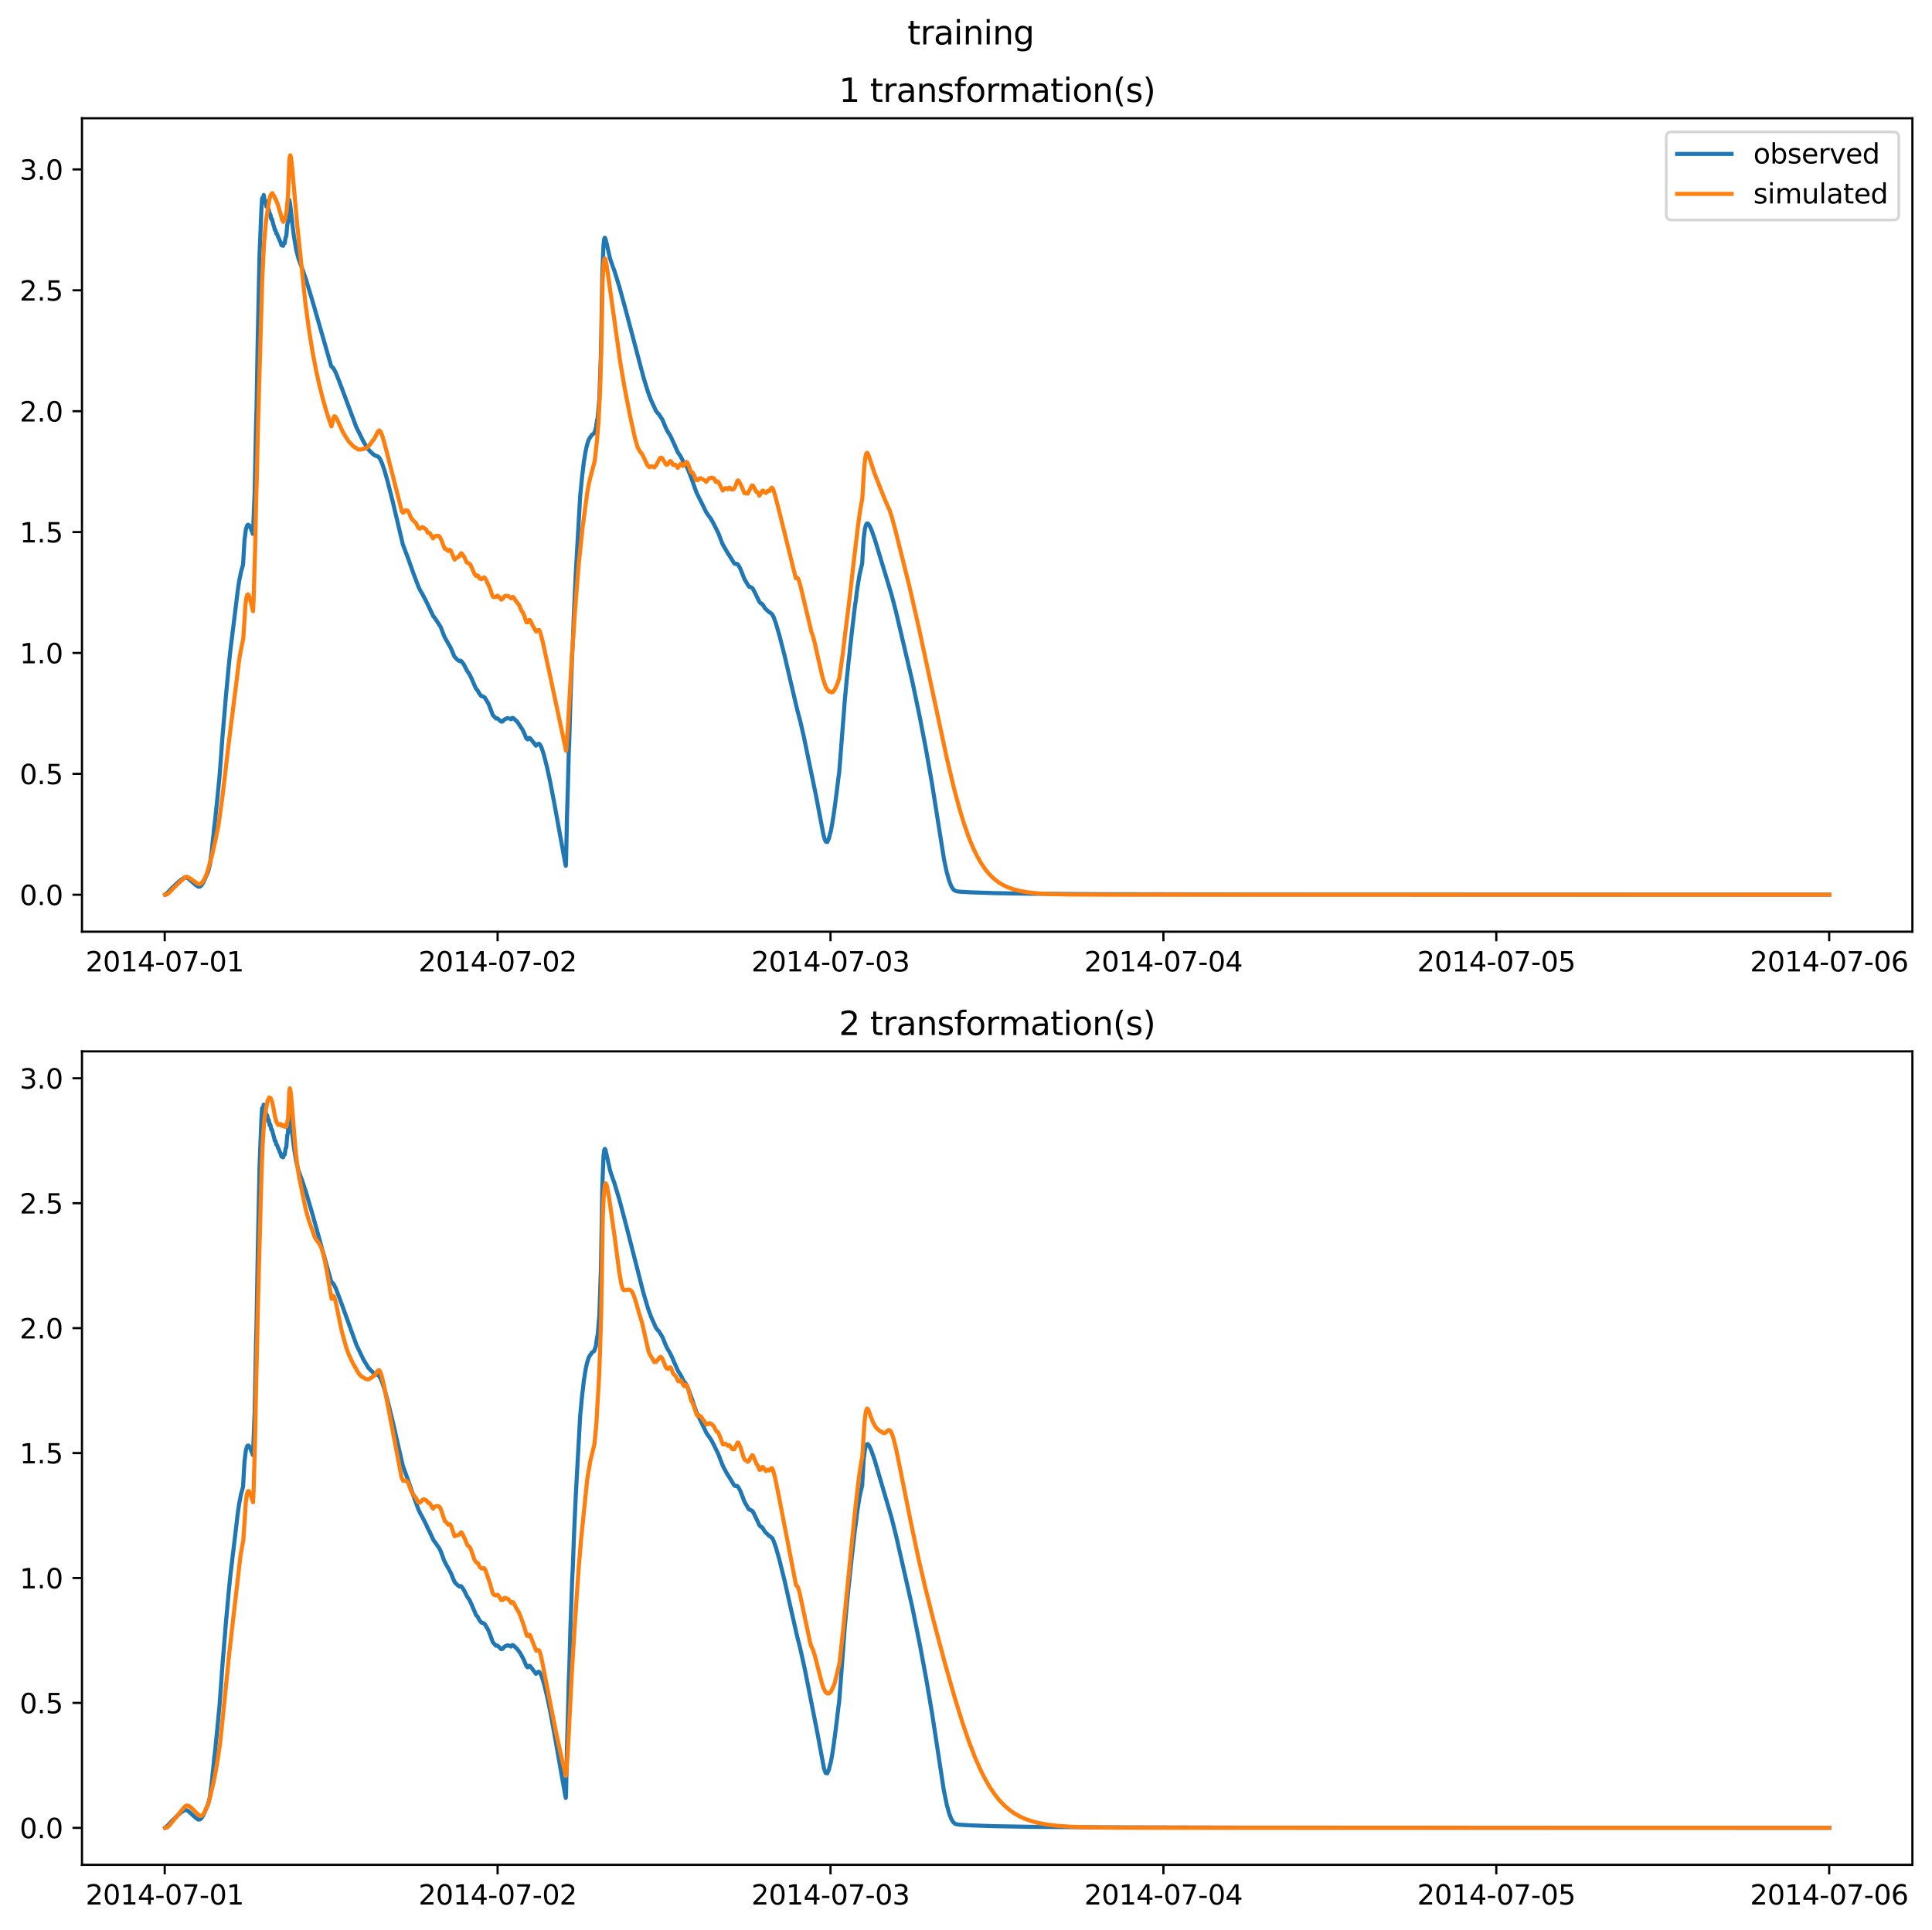 <?xml version="1.0" encoding="utf-8" standalone="no"?>
<!DOCTYPE svg PUBLIC "-//W3C//DTD SVG 1.1//EN"
  "http://www.w3.org/Graphics/SVG/1.1/DTD/svg11.dtd">
<svg xmlns:xlink="http://www.w3.org/1999/xlink" width="709.427pt" height="708.798pt" viewBox="0 0 709.427 708.798" xmlns="http://www.w3.org/2000/svg" version="1.1">
 <defs>
  <style type="text/css">*{stroke-linejoin: round; stroke-linecap: butt}</style>
 </defs>
 <g id="figure_1">
  <g id="patch_1">
   <path d="M 0 708.798 
L 709.427 708.798 
L 709.427 0 
L 0 0 
z
" style="fill: #ffffff"/>
  </g>
  <g id="axes_1">
   <g id="patch_2">
    <path d="M 30.103 342.2 
L 702.227 342.2 
L 702.227 43.44 
L 30.103 43.44 
z
" style="fill: #ffffff"/>
   </g>
   <g id="matplotlib.axis_1">
    <g id="xtick_1">
     <g id="line2d_1">
      <defs>
       <path id="m265118e151" d="M 0 0 
L 0 3.5 
" style="stroke: #000000; stroke-width: 0.8"/>
      </defs>
      <g>
       <use xlink:href="#m265118e151" x="60.484" y="342.2" style="stroke: #000000; stroke-width: 0.8"/>
      </g>
     </g>
     <g id="text_1">
      <!-- 2014-07-01 -->
      <g transform="translate(31.427 356.798) scale(0.1 -0.1)">
       <defs>
        <path id="DejaVuSans-32" d="M 1228 531 
L 3431 531 
L 3431 0 
L 469 0 
L 469 531 
Q 828 903 1448 1529 
Q 2069 2156 2228 2338 
Q 2531 2678 2651 2914 
Q 2772 3150 2772 3378 
Q 2772 3750 2511 3984 
Q 2250 4219 1831 4219 
Q 1534 4219 1204 4116 
Q 875 4013 500 3803 
L 500 4441 
Q 881 4594 1212 4672 
Q 1544 4750 1819 4750 
Q 2544 4750 2975 4387 
Q 3406 4025 3406 3419 
Q 3406 3131 3298 2873 
Q 3191 2616 2906 2266 
Q 2828 2175 2409 1742 
Q 1991 1309 1228 531 
z
" transform="scale(0.016)"/>
        <path id="DejaVuSans-30" d="M 2034 4250 
Q 1547 4250 1301 3770 
Q 1056 3291 1056 2328 
Q 1056 1369 1301 889 
Q 1547 409 2034 409 
Q 2525 409 2770 889 
Q 3016 1369 3016 2328 
Q 3016 3291 2770 3770 
Q 2525 4250 2034 4250 
z
M 2034 4750 
Q 2819 4750 3233 4129 
Q 3647 3509 3647 2328 
Q 3647 1150 3233 529 
Q 2819 -91 2034 -91 
Q 1250 -91 836 529 
Q 422 1150 422 2328 
Q 422 3509 836 4129 
Q 1250 4750 2034 4750 
z
" transform="scale(0.016)"/>
        <path id="DejaVuSans-31" d="M 794 531 
L 1825 531 
L 1825 4091 
L 703 3866 
L 703 4441 
L 1819 4666 
L 2450 4666 
L 2450 531 
L 3481 531 
L 3481 0 
L 794 0 
L 794 531 
z
" transform="scale(0.016)"/>
        <path id="DejaVuSans-34" d="M 2419 4116 
L 825 1625 
L 2419 1625 
L 2419 4116 
z
M 2253 4666 
L 3047 4666 
L 3047 1625 
L 3713 1625 
L 3713 1100 
L 3047 1100 
L 3047 0 
L 2419 0 
L 2419 1100 
L 313 1100 
L 313 1709 
L 2253 4666 
z
" transform="scale(0.016)"/>
        <path id="DejaVuSans-2d" d="M 313 2009 
L 1997 2009 
L 1997 1497 
L 313 1497 
L 313 2009 
z
" transform="scale(0.016)"/>
        <path id="DejaVuSans-37" d="M 525 4666 
L 3525 4666 
L 3525 4397 
L 1831 0 
L 1172 0 
L 2766 4134 
L 525 4134 
L 525 4666 
z
" transform="scale(0.016)"/>
       </defs>
       <use xlink:href="#DejaVuSans-32"/>
       <use xlink:href="#DejaVuSans-30" x="63.623"/>
       <use xlink:href="#DejaVuSans-31" x="127.246"/>
       <use xlink:href="#DejaVuSans-34" x="190.869"/>
       <use xlink:href="#DejaVuSans-2d" x="254.492"/>
       <use xlink:href="#DejaVuSans-30" x="290.576"/>
       <use xlink:href="#DejaVuSans-37" x="354.199"/>
       <use xlink:href="#DejaVuSans-2d" x="417.822"/>
       <use xlink:href="#DejaVuSans-30" x="453.906"/>
       <use xlink:href="#DejaVuSans-31" x="517.529"/>
      </g>
     </g>
    </g>
    <g id="xtick_2">
     <g id="line2d_2">
      <g>
       <use xlink:href="#m265118e151" x="182.723" y="342.2" style="stroke: #000000; stroke-width: 0.8"/>
      </g>
     </g>
     <g id="text_2">
      <!-- 2014-07-02 -->
      <g transform="translate(153.665 356.798) scale(0.1 -0.1)">
       <use xlink:href="#DejaVuSans-32"/>
       <use xlink:href="#DejaVuSans-30" x="63.623"/>
       <use xlink:href="#DejaVuSans-31" x="127.246"/>
       <use xlink:href="#DejaVuSans-34" x="190.869"/>
       <use xlink:href="#DejaVuSans-2d" x="254.492"/>
       <use xlink:href="#DejaVuSans-30" x="290.576"/>
       <use xlink:href="#DejaVuSans-37" x="354.199"/>
       <use xlink:href="#DejaVuSans-2d" x="417.822"/>
       <use xlink:href="#DejaVuSans-30" x="453.906"/>
       <use xlink:href="#DejaVuSans-32" x="517.529"/>
      </g>
     </g>
    </g>
    <g id="xtick_3">
     <g id="line2d_3">
      <g>
       <use xlink:href="#m265118e151" x="304.961" y="342.2" style="stroke: #000000; stroke-width: 0.8"/>
      </g>
     </g>
     <g id="text_3">
      <!-- 2014-07-03 -->
      <g transform="translate(275.903 356.798) scale(0.1 -0.1)">
       <defs>
        <path id="DejaVuSans-33" d="M 2597 2516 
Q 3050 2419 3304 2112 
Q 3559 1806 3559 1356 
Q 3559 666 3084 287 
Q 2609 -91 1734 -91 
Q 1441 -91 1130 -33 
Q 819 25 488 141 
L 488 750 
Q 750 597 1062 519 
Q 1375 441 1716 441 
Q 2309 441 2620 675 
Q 2931 909 2931 1356 
Q 2931 1769 2642 2001 
Q 2353 2234 1838 2234 
L 1294 2234 
L 1294 2753 
L 1863 2753 
Q 2328 2753 2575 2939 
Q 2822 3125 2822 3475 
Q 2822 3834 2567 4026 
Q 2313 4219 1838 4219 
Q 1578 4219 1281 4162 
Q 984 4106 628 3988 
L 628 4550 
Q 988 4650 1302 4700 
Q 1616 4750 1894 4750 
Q 2613 4750 3031 4423 
Q 3450 4097 3450 3541 
Q 3450 3153 3228 2886 
Q 3006 2619 2597 2516 
z
" transform="scale(0.016)"/>
       </defs>
       <use xlink:href="#DejaVuSans-32"/>
       <use xlink:href="#DejaVuSans-30" x="63.623"/>
       <use xlink:href="#DejaVuSans-31" x="127.246"/>
       <use xlink:href="#DejaVuSans-34" x="190.869"/>
       <use xlink:href="#DejaVuSans-2d" x="254.492"/>
       <use xlink:href="#DejaVuSans-30" x="290.576"/>
       <use xlink:href="#DejaVuSans-37" x="354.199"/>
       <use xlink:href="#DejaVuSans-2d" x="417.822"/>
       <use xlink:href="#DejaVuSans-30" x="453.906"/>
       <use xlink:href="#DejaVuSans-33" x="517.529"/>
      </g>
     </g>
    </g>
    <g id="xtick_4">
     <g id="line2d_4">
      <g>
       <use xlink:href="#m265118e151" x="427.199" y="342.2" style="stroke: #000000; stroke-width: 0.8"/>
      </g>
     </g>
     <g id="text_4">
      <!-- 2014-07-04 -->
      <g transform="translate(398.141 356.798) scale(0.1 -0.1)">
       <use xlink:href="#DejaVuSans-32"/>
       <use xlink:href="#DejaVuSans-30" x="63.623"/>
       <use xlink:href="#DejaVuSans-31" x="127.246"/>
       <use xlink:href="#DejaVuSans-34" x="190.869"/>
       <use xlink:href="#DejaVuSans-2d" x="254.492"/>
       <use xlink:href="#DejaVuSans-30" x="290.576"/>
       <use xlink:href="#DejaVuSans-37" x="354.199"/>
       <use xlink:href="#DejaVuSans-2d" x="417.822"/>
       <use xlink:href="#DejaVuSans-30" x="453.906"/>
       <use xlink:href="#DejaVuSans-34" x="517.529"/>
      </g>
     </g>
    </g>
    <g id="xtick_5">
     <g id="line2d_5">
      <g>
       <use xlink:href="#m265118e151" x="549.437" y="342.2" style="stroke: #000000; stroke-width: 0.8"/>
      </g>
     </g>
     <g id="text_5">
      <!-- 2014-07-05 -->
      <g transform="translate(520.38 356.798) scale(0.1 -0.1)">
       <defs>
        <path id="DejaVuSans-35" d="M 691 4666 
L 3169 4666 
L 3169 4134 
L 1269 4134 
L 1269 2991 
Q 1406 3038 1543 3061 
Q 1681 3084 1819 3084 
Q 2600 3084 3056 2656 
Q 3513 2228 3513 1497 
Q 3513 744 3044 326 
Q 2575 -91 1722 -91 
Q 1428 -91 1123 -41 
Q 819 9 494 109 
L 494 744 
Q 775 591 1075 516 
Q 1375 441 1709 441 
Q 2250 441 2565 725 
Q 2881 1009 2881 1497 
Q 2881 1984 2565 2268 
Q 2250 2553 1709 2553 
Q 1456 2553 1204 2497 
Q 953 2441 691 2322 
L 691 4666 
z
" transform="scale(0.016)"/>
       </defs>
       <use xlink:href="#DejaVuSans-32"/>
       <use xlink:href="#DejaVuSans-30" x="63.623"/>
       <use xlink:href="#DejaVuSans-31" x="127.246"/>
       <use xlink:href="#DejaVuSans-34" x="190.869"/>
       <use xlink:href="#DejaVuSans-2d" x="254.492"/>
       <use xlink:href="#DejaVuSans-30" x="290.576"/>
       <use xlink:href="#DejaVuSans-37" x="354.199"/>
       <use xlink:href="#DejaVuSans-2d" x="417.822"/>
       <use xlink:href="#DejaVuSans-30" x="453.906"/>
       <use xlink:href="#DejaVuSans-35" x="517.529"/>
      </g>
     </g>
    </g>
    <g id="xtick_6">
     <g id="line2d_6">
      <g>
       <use xlink:href="#m265118e151" x="671.676" y="342.2" style="stroke: #000000; stroke-width: 0.8"/>
      </g>
     </g>
     <g id="text_6">
      <!-- 2014-07-06 -->
      <g transform="translate(642.618 356.798) scale(0.1 -0.1)">
       <defs>
        <path id="DejaVuSans-36" d="M 2113 2584 
Q 1688 2584 1439 2293 
Q 1191 2003 1191 1497 
Q 1191 994 1439 701 
Q 1688 409 2113 409 
Q 2538 409 2786 701 
Q 3034 994 3034 1497 
Q 3034 2003 2786 2293 
Q 2538 2584 2113 2584 
z
M 3366 4563 
L 3366 3988 
Q 3128 4100 2886 4159 
Q 2644 4219 2406 4219 
Q 1781 4219 1451 3797 
Q 1122 3375 1075 2522 
Q 1259 2794 1537 2939 
Q 1816 3084 2150 3084 
Q 2853 3084 3261 2657 
Q 3669 2231 3669 1497 
Q 3669 778 3244 343 
Q 2819 -91 2113 -91 
Q 1303 -91 875 529 
Q 447 1150 447 2328 
Q 447 3434 972 4092 
Q 1497 4750 2381 4750 
Q 2619 4750 2861 4703 
Q 3103 4656 3366 4563 
z
" transform="scale(0.016)"/>
       </defs>
       <use xlink:href="#DejaVuSans-32"/>
       <use xlink:href="#DejaVuSans-30" x="63.623"/>
       <use xlink:href="#DejaVuSans-31" x="127.246"/>
       <use xlink:href="#DejaVuSans-34" x="190.869"/>
       <use xlink:href="#DejaVuSans-2d" x="254.492"/>
       <use xlink:href="#DejaVuSans-30" x="290.576"/>
       <use xlink:href="#DejaVuSans-37" x="354.199"/>
       <use xlink:href="#DejaVuSans-2d" x="417.822"/>
       <use xlink:href="#DejaVuSans-30" x="453.906"/>
       <use xlink:href="#DejaVuSans-36" x="517.529"/>
      </g>
     </g>
    </g>
   </g>
   <g id="matplotlib.axis_2">
    <g id="ytick_1">
     <g id="line2d_7">
      <defs>
       <path id="mfe7e1f1e1a" d="M 0 0 
L -3.5 0 
" style="stroke: #000000; stroke-width: 0.8"/>
      </defs>
      <g>
       <use xlink:href="#mfe7e1f1e1a" x="30.103" y="328.62" style="stroke: #000000; stroke-width: 0.8"/>
      </g>
     </g>
     <g id="text_7">
      <!-- 0.0 -->
      <g transform="translate(7.2 332.419) scale(0.1 -0.1)">
       <defs>
        <path id="DejaVuSans-2e" d="M 684 794 
L 1344 794 
L 1344 0 
L 684 0 
L 684 794 
z
" transform="scale(0.016)"/>
       </defs>
       <use xlink:href="#DejaVuSans-30"/>
       <use xlink:href="#DejaVuSans-2e" x="63.623"/>
       <use xlink:href="#DejaVuSans-30" x="95.41"/>
      </g>
     </g>
    </g>
    <g id="ytick_2">
     <g id="line2d_8">
      <g>
       <use xlink:href="#mfe7e1f1e1a" x="30.103" y="284.219" style="stroke: #000000; stroke-width: 0.8"/>
      </g>
     </g>
     <g id="text_8">
      <!-- 0.5 -->
      <g transform="translate(7.2 288.018) scale(0.1 -0.1)">
       <use xlink:href="#DejaVuSans-30"/>
       <use xlink:href="#DejaVuSans-2e" x="63.623"/>
       <use xlink:href="#DejaVuSans-35" x="95.41"/>
      </g>
     </g>
    </g>
    <g id="ytick_3">
     <g id="line2d_9">
      <g>
       <use xlink:href="#mfe7e1f1e1a" x="30.103" y="239.819" style="stroke: #000000; stroke-width: 0.8"/>
      </g>
     </g>
     <g id="text_9">
      <!-- 1.0 -->
      <g transform="translate(7.2 243.618) scale(0.1 -0.1)">
       <use xlink:href="#DejaVuSans-31"/>
       <use xlink:href="#DejaVuSans-2e" x="63.623"/>
       <use xlink:href="#DejaVuSans-30" x="95.41"/>
      </g>
     </g>
    </g>
    <g id="ytick_4">
     <g id="line2d_10">
      <g>
       <use xlink:href="#mfe7e1f1e1a" x="30.103" y="195.418" style="stroke: #000000; stroke-width: 0.8"/>
      </g>
     </g>
     <g id="text_10">
      <!-- 1.5 -->
      <g transform="translate(7.2 199.217) scale(0.1 -0.1)">
       <use xlink:href="#DejaVuSans-31"/>
       <use xlink:href="#DejaVuSans-2e" x="63.623"/>
       <use xlink:href="#DejaVuSans-35" x="95.41"/>
      </g>
     </g>
    </g>
    <g id="ytick_5">
     <g id="line2d_11">
      <g>
       <use xlink:href="#mfe7e1f1e1a" x="30.103" y="151.017" style="stroke: #000000; stroke-width: 0.8"/>
      </g>
     </g>
     <g id="text_11">
      <!-- 2.0 -->
      <g transform="translate(7.2 154.816) scale(0.1 -0.1)">
       <use xlink:href="#DejaVuSans-32"/>
       <use xlink:href="#DejaVuSans-2e" x="63.623"/>
       <use xlink:href="#DejaVuSans-30" x="95.41"/>
      </g>
     </g>
    </g>
    <g id="ytick_6">
     <g id="line2d_12">
      <g>
       <use xlink:href="#mfe7e1f1e1a" x="30.103" y="106.616" style="stroke: #000000; stroke-width: 0.8"/>
      </g>
     </g>
     <g id="text_12">
      <!-- 2.5 -->
      <g transform="translate(7.2 110.415) scale(0.1 -0.1)">
       <use xlink:href="#DejaVuSans-32"/>
       <use xlink:href="#DejaVuSans-2e" x="63.623"/>
       <use xlink:href="#DejaVuSans-35" x="95.41"/>
      </g>
     </g>
    </g>
    <g id="ytick_7">
     <g id="line2d_13">
      <g>
       <use xlink:href="#mfe7e1f1e1a" x="30.103" y="62.216" style="stroke: #000000; stroke-width: 0.8"/>
      </g>
     </g>
     <g id="text_13">
      <!-- 3.0 -->
      <g transform="translate(7.2 66.015) scale(0.1 -0.1)">
       <use xlink:href="#DejaVuSans-33"/>
       <use xlink:href="#DejaVuSans-2e" x="63.623"/>
       <use xlink:href="#DejaVuSans-30" x="95.41"/>
      </g>
     </g>
    </g>
   </g>
   <g id="line2d_14">
    <path d="M 60.654 328.557 
L 61.248 328.119 
L 61.503 327.842 
L 61.758 327.728 
L 62.097 327.235 
L 62.437 326.935 
L 62.776 326.54 
L 63.031 326.295 
L 63.371 325.904 
L 63.71 325.67 
L 64.05 325.295 
L 64.304 325.079 
L 64.644 324.724 
L 64.899 324.511 
L 65.238 324.173 
L 65.493 323.959 
L 65.917 323.62 
L 66.087 323.47 
L 66.427 323.169 
L 66.851 322.906 
L 67.191 322.727 
L 67.36 322.607 
L 67.7 322.337 
L 68.379 322.274 
L 69.058 322.61 
L 70.077 323.486 
L 71.944 325.125 
L 72.878 325.678 
L 73.472 325.589 
L 73.812 325.295 
L 73.982 325.21 
L 74.406 324.485 
L 74.576 324.323 
L 75 323.351 
L 75.17 323.133 
L 75.594 321.967 
L 75.934 321.354 
L 76.274 320.45 
L 76.443 320.184 
L 76.868 318.371 
L 77.038 317.903 
L 77.462 314.545 
L 77.632 313.698 
L 78.056 309.516 
L 78.311 307.395 
L 78.65 303.917 
L 78.99 301.291 
L 79.329 297.837 
L 79.584 295.498 
L 80.009 291.3 
L 80.178 289.48 
L 80.603 285.196 
L 80.773 282.994 
L 81.197 277.435 
L 81.367 274.972 
L 81.791 269.314 
L 82.046 266.51 
L 82.47 261.507 
L 82.64 259.494 
L 82.98 255.366 
L 83.234 252.797 
L 83.659 248.282 
L 83.913 245.403 
L 84.508 239.624 
L 84.847 236.753 
L 85.102 234.858 
L 85.441 231.939 
L 85.696 229.983 
L 86.121 226.503 
L 86.29 225.125 
L 86.715 221.716 
L 86.884 220.351 
L 87.224 217.485 
L 87.564 215.081 
L 87.903 212.958 
L 88.158 211.763 
L 88.497 210.038 
L 89.176 207.67 
L 89.261 207.197 
L 89.771 198.471 
L 90.28 194.476 
L 90.704 193.103 
L 90.959 192.77 
L 91.214 192.751 
L 91.468 192.943 
L 91.893 193.622 
L 92.572 195.332 
L 92.827 196.085 
L 92.912 195.859 
L 93.336 184.852 
L 93.506 181.325 
L 94.015 156.122 
L 94.185 150.451 
L 94.609 126.132 
L 94.864 113.967 
L 95.288 93.94 
L 95.967 77.178 
L 96.222 73.003 
L 96.307 72.693 
L 96.392 72.766 
L 96.562 73.35 
L 96.816 71.613 
L 96.901 71.8 
L 97.156 73.77 
L 97.241 74.357 
L 97.411 73.675 
L 97.495 73.748 
L 97.75 75.294 
L 97.835 75.875 
L 98.005 75.288 
L 98.09 75.36 
L 98.259 76.197 
L 98.429 77.35 
L 98.599 76.911 
L 98.684 77.022 
L 98.939 78.445 
L 99.023 78.903 
L 99.193 78.602 
L 99.363 79.051 
L 99.618 80.508 
L 99.703 80.384 
L 99.787 80.317 
L 99.957 80.761 
L 100.467 82.734 
L 100.636 83.199 
L 100.891 84.423 
L 100.976 84.382 
L 101.061 84.367 
L 101.231 84.743 
L 101.485 85.828 
L 101.57 85.805 
L 101.655 85.802 
L 101.825 86.165 
L 102.164 87.16 
L 102.249 87.182 
L 102.504 87.803 
L 102.758 88.487 
L 102.928 88.679 
L 103.268 89.789 
L 103.353 90.069 
L 103.607 89.766 
L 103.777 89.983 
L 103.947 90.3 
L 104.202 89.298 
L 104.371 89.243 
L 104.541 89.367 
L 104.881 87.09 
L 105.135 86.794 
L 105.475 82.519 
L 105.73 81.695 
L 106.069 73.875 
L 106.239 73.453 
L 106.494 74.593 
L 106.833 77.385 
L 107.427 82.91 
L 107.937 86.862 
L 108.786 91.89 
L 109.634 95.095 
L 110.993 98.701 
L 112.351 102.634 
L 114.813 110.792 
L 121.604 134.422 
L 121.773 134.719 
L 122.028 134.825 
L 122.537 135.417 
L 123.386 137.079 
L 125.169 141.655 
L 130.856 156.925 
L 133.488 162.24 
L 135.186 164.967 
L 135.525 165.349 
L 135.865 165.715 
L 136.204 166.104 
L 136.459 166.278 
L 136.798 166.598 
L 137.053 166.867 
L 137.308 166.999 
L 137.647 167.284 
L 137.902 167.341 
L 138.242 167.542 
L 138.496 167.525 
L 139.09 167.933 
L 139.6 168.66 
L 140.279 170.145 
L 141.213 172.873 
L 142.316 176.743 
L 144.184 184.123 
L 147.919 199.95 
L 149.362 203.78 
L 150.126 205.834 
L 151.739 210.404 
L 153.182 214.225 
L 153.691 215.566 
L 154.455 217.122 
L 154.964 217.933 
L 156.492 220.833 
L 159.124 226.368 
L 159.379 226.631 
L 159.803 227.175 
L 161.84 230.324 
L 163.114 233.686 
L 163.453 234.348 
L 165.066 237.174 
L 165.575 238.076 
L 166.594 240.527 
L 166.934 241.263 
L 167.273 241.584 
L 167.782 242.145 
L 168.292 242.567 
L 168.546 242.695 
L 168.716 242.84 
L 169.141 242.668 
L 169.48 242.901 
L 170.329 244.049 
L 170.923 245.233 
L 171.518 246.387 
L 172.027 247.124 
L 172.536 247.907 
L 173.13 249.167 
L 174.828 253.039 
L 175.337 253.514 
L 175.847 254.46 
L 176.186 254.97 
L 176.526 255.391 
L 176.781 255.663 
L 177.035 255.706 
L 177.46 255.873 
L 177.714 255.954 
L 178.139 256.406 
L 179.327 258.385 
L 180.006 260.087 
L 180.94 262.606 
L 182.128 263.902 
L 182.553 263.797 
L 183.147 264.249 
L 183.656 264.737 
L 184.081 265.058 
L 184.336 264.929 
L 184.59 264.989 
L 185.015 264.407 
L 185.269 264.254 
L 185.524 264.05 
L 186.033 263.906 
L 186.288 263.759 
L 186.967 263.872 
L 187.137 263.93 
L 187.391 263.972 
L 187.646 264.163 
L 188.071 263.69 
L 188.495 263.738 
L 188.835 264.088 
L 189.089 264.289 
L 189.429 264.657 
L 189.683 264.855 
L 190.023 265.214 
L 191.127 266.859 
L 191.466 267.411 
L 191.891 268.025 
L 192.739 269.893 
L 193.249 271.165 
L 193.503 271.312 
L 193.758 271.585 
L 194.183 271.057 
L 194.522 271.066 
L 194.862 271.372 
L 196.305 273.213 
L 196.644 273.634 
L 196.814 273.888 
L 197.238 273.423 
L 197.493 273.307 
L 197.748 273.132 
L 198.002 273.201 
L 198.342 273.585 
L 198.851 274.627 
L 199.615 276.885 
L 200.889 281.871 
L 201.992 286.983 
L 203.52 294.968 
L 207.595 317.335 
L 207.765 318.003 
L 207.849 316.848 
L 208.189 300.08 
L 208.529 288.891 
L 208.868 275.762 
L 209.038 272.102 
L 209.462 257.405 
L 209.717 250.635 
L 210.141 239.333 
L 210.311 236.774 
L 210.736 225.467 
L 210.99 219.965 
L 211.415 210.697 
L 213.028 182.328 
L 213.792 174.558 
L 214.046 172.617 
L 214.386 169.711 
L 214.64 168.175 
L 214.98 166.052 
L 215.32 164.429 
L 215.574 163.367 
L 215.829 162.568 
L 216.168 161.505 
L 216.593 160.769 
L 216.932 160.315 
L 217.102 160.092 
L 217.357 159.68 
L 218.206 159.131 
L 218.715 157.566 
L 218.8 157.357 
L 219.224 154.409 
L 219.479 153.352 
L 219.988 147.488 
L 220.073 146.622 
L 220.498 134.318 
L 220.667 130.035 
L 221.177 100.402 
L 221.601 89.976 
L 221.856 87.872 
L 222.026 87.358 
L 222.111 87.318 
L 222.28 87.578 
L 222.79 89.552 
L 223.978 94.863 
L 224.912 97.601 
L 225.591 99.421 
L 227.458 105.43 
L 230.005 114.785 
L 236.287 138.585 
L 237.985 144.128 
L 239.088 147.026 
L 240.871 150.929 
L 241.38 151.567 
L 241.635 151.802 
L 241.974 152.191 
L 243.248 154.177 
L 244.351 156.829 
L 244.945 158.116 
L 245.285 158.692 
L 245.964 159.72 
L 246.473 160.734 
L 247.832 163.699 
L 248.511 165.279 
L 249.02 166.326 
L 249.699 167.283 
L 250.208 168.189 
L 251.227 170.197 
L 251.651 170.522 
L 252.246 171.48 
L 253.179 173.838 
L 254.283 176.722 
L 255.217 179.439 
L 255.811 181.012 
L 256.49 182.398 
L 258.442 186.314 
L 259.376 188.247 
L 260.819 190.256 
L 261.329 191.01 
L 262.517 193.293 
L 263.111 194.499 
L 263.79 195.854 
L 265.149 199.399 
L 265.488 200.144 
L 266.422 201.748 
L 267.271 203.254 
L 267.61 203.703 
L 269.648 206.987 
L 269.902 207.037 
L 270.242 207.179 
L 270.497 207.063 
L 270.751 207.17 
L 271.091 207.517 
L 271.77 208.72 
L 272.449 210.367 
L 273.383 212.738 
L 274.911 215.323 
L 275.165 215.531 
L 275.42 215.515 
L 276.354 216.068 
L 276.863 216.98 
L 278.476 220.27 
L 278.816 221.016 
L 279.155 221.387 
L 279.41 221.645 
L 279.664 221.684 
L 280.004 221.998 
L 280.428 222.669 
L 280.853 223.317 
L 281.362 223.909 
L 281.617 224.065 
L 282.551 224.959 
L 282.805 225.018 
L 283.569 225.671 
L 284.079 226.662 
L 284.927 229.004 
L 286.201 233.382 
L 288.068 240.674 
L 290.36 250.521 
L 292.737 260.68 
L 293.926 265.179 
L 295.199 270.74 
L 296.897 278.994 
L 298.255 285.555 
L 299.698 292.528 
L 302.414 306.843 
L 302.839 308.258 
L 303.263 309.145 
L 303.518 309.141 
L 303.773 309.253 
L 304.282 308.141 
L 304.367 308.001 
L 304.876 305.877 
L 305.046 305.472 
L 305.555 302.742 
L 305.725 301.682 
L 306.149 298.977 
L 306.319 297.742 
L 306.744 294.692 
L 306.913 293.346 
L 307.338 290.047 
L 307.508 288.632 
L 307.932 285.211 
L 308.102 284.213 
L 308.611 278.007 
L 308.781 275.641 
L 309.205 270.221 
L 309.375 267.982 
L 309.8 262.585 
L 310.139 258.041 
L 310.988 248.809 
L 311.243 246.61 
L 311.582 243.204 
L 311.837 241.062 
L 312.176 237.73 
L 312.431 235.609 
L 312.771 232.439 
L 313.025 230.298 
L 313.45 226.707 
L 313.619 225.168 
L 314.044 221.735 
L 314.214 220.889 
L 314.638 217.345 
L 314.978 214.963 
L 315.317 212.932 
L 315.572 211.323 
L 315.996 209.431 
L 316.591 206.933 
L 317.1 198.08 
L 317.609 194.138 
L 317.949 192.887 
L 318.288 192.298 
L 318.543 192.224 
L 318.798 192.373 
L 319.222 192.946 
L 319.901 194.371 
L 321.174 197.923 
L 327.371 218.389 
L 328.984 224.582 
L 334.926 249.902 
L 337.812 263.718 
L 340.104 275.685 
L 342.227 287.773 
L 344.519 302.252 
L 346.641 315.64 
L 347.575 320.056 
L 348.508 323.431 
L 349.272 325.394 
L 349.951 326.518 
L 350.546 327.064 
L 351.225 327.348 
L 352.328 327.505 
L 356.488 327.741 
L 365.316 328.034 
L 379.153 328.261 
L 404.619 328.433 
L 462.852 328.548 
L 644.002 328.605 
L 671.676 328.607 
L 671.676 328.607 
" clip-path="url(#pd29a0df51a)" style="fill: none; stroke: #1f77b4; stroke-width: 1.5; stroke-linecap: square"/>
   </g>
   <g id="line2d_15">
    <path d="M 60.654 328.601 
L 61.333 328.515 
L 62.437 327.554 
L 63.371 326.515 
L 65.068 324.872 
L 66.002 323.97 
L 68.209 322.047 
L 68.634 322.032 
L 69.143 322.211 
L 69.992 322.761 
L 72.793 324.695 
L 73.218 324.751 
L 73.557 324.696 
L 74.236 324.117 
L 75.17 322.61 
L 75.934 320.852 
L 77.802 314.381 
L 78.735 310.148 
L 79.075 308.84 
L 80.009 304.154 
L 80.263 302.824 
L 81.452 294.301 
L 81.961 290.21 
L 82.725 283.823 
L 83.574 276.406 
L 84.423 269.57 
L 84.932 265.287 
L 85.187 263.509 
L 86.036 256.648 
L 86.884 250.02 
L 87.564 244.36 
L 87.988 241.324 
L 88.243 239.931 
L 88.667 237.716 
L 89.346 234.353 
L 90.11 222.344 
L 90.45 219.703 
L 90.789 218.48 
L 91.044 218.295 
L 91.214 218.444 
L 91.553 219.187 
L 92.148 221.262 
L 92.912 224.501 
L 93.081 221.338 
L 93.676 201.505 
L 94.1 182.027 
L 94.27 176.676 
L 94.779 154.55 
L 96.307 102.273 
L 96.986 88.973 
L 97.665 81.311 
L 98.939 73.015 
L 99.023 72.98 
L 99.193 72.317 
L 99.448 71.47 
L 99.533 71.468 
L 99.703 71.542 
L 99.957 70.944 
L 100.042 70.942 
L 100.212 71.33 
L 100.382 71.887 
L 100.636 71.922 
L 100.806 72.356 
L 100.976 72.928 
L 101.231 73.081 
L 101.4 73.58 
L 101.655 74.297 
L 101.825 74.548 
L 102.589 77.039 
L 102.843 78.027 
L 103.098 78.81 
L 103.522 80.672 
L 103.692 80.77 
L 103.862 81.146 
L 104.032 81.513 
L 104.371 80.762 
L 104.541 80.909 
L 104.626 80.71 
L 105.05 78.511 
L 105.135 78.413 
L 105.305 76.7 
L 105.645 73.043 
L 105.73 72.609 
L 105.899 68.254 
L 106.239 58.861 
L 106.494 57.146 
L 106.578 57.02 
L 106.663 57.097 
L 106.833 57.787 
L 107.258 61.322 
L 108.022 70.108 
L 109.04 81.582 
L 112.096 110.954 
L 113.454 121.17 
L 114.728 129.006 
L 116.001 135.714 
L 117.189 141.111 
L 118.378 145.838 
L 119.821 151.028 
L 121.094 154.915 
L 121.688 156.606 
L 121.773 156.538 
L 122.537 153.135 
L 122.792 152.873 
L 123.216 153.094 
L 123.726 153.98 
L 124.49 155.598 
L 125.678 158.213 
L 126.782 160.182 
L 127.715 161.615 
L 128.055 162.126 
L 129.753 163.951 
L 130.007 164.066 
L 130.347 164.338 
L 130.602 164.403 
L 131.535 165.103 
L 131.875 165.053 
L 132.215 165.154 
L 132.469 165.068 
L 132.809 165.095 
L 133.063 164.95 
L 133.403 164.91 
L 133.658 164.708 
L 133.827 164.751 
L 133.997 164.832 
L 134.337 164.557 
L 134.591 164.565 
L 135.016 164.118 
L 135.186 164.07 
L 135.61 163.498 
L 135.78 163.411 
L 136.204 162.731 
L 136.374 162.608 
L 136.798 161.826 
L 137.053 161.726 
L 137.478 160.984 
L 137.647 160.828 
L 138.072 159.884 
L 138.242 159.667 
L 138.666 158.583 
L 139.26 158.083 
L 139.77 158.573 
L 140.194 159.57 
L 140.788 161.401 
L 141.807 165.207 
L 147.579 187.873 
L 148.004 188.351 
L 148.513 187.84 
L 148.768 187.53 
L 149.022 187.365 
L 149.786 187.642 
L 150.126 188.264 
L 151.06 190.376 
L 152.248 191.715 
L 152.588 191.987 
L 152.927 192.465 
L 153.352 193.422 
L 153.606 193.863 
L 153.946 194.07 
L 154.116 194.192 
L 154.54 193.882 
L 154.71 193.874 
L 155.049 193.582 
L 155.304 193.696 
L 156.407 194.406 
L 157.002 195.423 
L 157.171 195.736 
L 157.681 195.676 
L 158.02 196.101 
L 158.954 197.724 
L 159.039 197.74 
L 159.548 197.047 
L 159.973 196.825 
L 160.312 196.907 
L 160.567 196.819 
L 160.991 196.858 
L 161.246 196.917 
L 161.671 197.485 
L 162.18 198.619 
L 162.944 200.668 
L 163.368 201.6 
L 163.708 201.593 
L 164.387 202.148 
L 164.557 202.362 
L 165.066 201.962 
L 165.406 202.107 
L 165.745 202.674 
L 166.254 203.996 
L 166.934 205.531 
L 167.528 205.013 
L 167.698 204.875 
L 167.952 204.677 
L 168.207 204.68 
L 168.631 204.169 
L 168.801 204.072 
L 169.226 203.232 
L 169.48 203.192 
L 169.735 203.492 
L 170.159 204.118 
L 170.499 204.564 
L 171.008 205.765 
L 171.348 206.529 
L 172.027 206.929 
L 172.281 206.934 
L 172.706 207.37 
L 173.13 208.289 
L 174.234 210.793 
L 174.913 211.627 
L 175.337 211.332 
L 175.592 211.499 
L 175.932 212.14 
L 176.101 212.483 
L 176.611 212.61 
L 176.781 212.732 
L 177.205 212.363 
L 177.375 212.344 
L 177.714 212.042 
L 177.969 212.155 
L 178.224 212.492 
L 179.752 215.692 
L 180.94 219.128 
L 181.11 219.237 
L 181.449 219.255 
L 181.619 219.336 
L 181.959 219.154 
L 182.213 219.221 
L 182.638 218.795 
L 182.977 218.97 
L 183.232 219.252 
L 183.656 219.8 
L 183.911 220.063 
L 184.081 220.24 
L 184.505 219.916 
L 184.675 219.869 
L 185.1 219.156 
L 185.354 218.967 
L 185.609 218.823 
L 186.118 218.887 
L 186.373 218.801 
L 186.967 219.13 
L 187.222 219.389 
L 187.476 219.543 
L 187.731 219.789 
L 188.155 219.25 
L 188.41 219.265 
L 188.665 219.519 
L 189.683 221.117 
L 190.023 221.469 
L 190.363 221.86 
L 190.702 222.353 
L 191.127 223.46 
L 191.466 224.299 
L 191.806 224.627 
L 192.315 225.625 
L 192.824 227.153 
L 193.334 228.59 
L 193.673 228.558 
L 193.843 228.554 
L 194.267 227.743 
L 194.522 227.697 
L 194.777 227.971 
L 195.626 229.817 
L 196.305 231.044 
L 196.729 231.728 
L 196.899 231.982 
L 197.408 231.49 
L 197.918 231.38 
L 198.172 231.766 
L 198.597 232.978 
L 199.361 236.052 
L 201.738 247.004 
L 207.849 275.733 
L 207.934 275.375 
L 208.613 265.779 
L 209.547 248.871 
L 209.972 241.408 
L 210.82 229.077 
L 211.245 223.03 
L 212.518 207.07 
L 213.961 193.473 
L 215.659 180.837 
L 215.999 178.834 
L 216.338 177.167 
L 216.593 176.144 
L 217.017 174.452 
L 218.375 169.35 
L 219.224 161.631 
L 219.734 155.536 
L 220.328 144.077 
L 220.837 127.101 
L 221.262 103.954 
L 221.601 97.39 
L 221.856 95.482 
L 222.111 94.903 
L 222.28 95.112 
L 222.535 96.183 
L 223.129 99.946 
L 227.798 133.307 
L 229.411 142.761 
L 231.278 152.346 
L 233.146 160.866 
L 234.165 164.406 
L 235.098 165.962 
L 235.693 166.657 
L 236.117 167.463 
L 237.815 170.993 
L 238.069 171.211 
L 238.324 171.444 
L 238.494 171.6 
L 238.918 171.276 
L 239.173 171.261 
L 239.428 171.292 
L 239.767 171.507 
L 240.022 171.539 
L 240.277 171.68 
L 240.701 171.025 
L 240.956 170.91 
L 241.38 170.017 
L 241.55 169.808 
L 241.974 168.848 
L 242.144 168.672 
L 242.484 168.144 
L 242.823 168.101 
L 243.078 168.217 
L 243.672 169.097 
L 244.351 170.293 
L 244.606 170.673 
L 245.03 170.558 
L 245.2 170.556 
L 245.624 169.808 
L 245.879 169.558 
L 246.134 169.326 
L 246.388 169.435 
L 246.643 169.805 
L 247.152 170.768 
L 247.492 170.749 
L 247.662 170.816 
L 248.001 170.692 
L 248.256 170.89 
L 248.596 171.403 
L 248.85 171.861 
L 249.614 170.822 
L 249.954 170.319 
L 250.208 170.375 
L 250.463 170.705 
L 250.718 171.148 
L 251.397 170.669 
L 251.821 169.792 
L 252.076 169.658 
L 252.331 169.836 
L 252.755 170.617 
L 253.434 172.563 
L 253.859 173.544 
L 254.198 173.512 
L 254.453 173.738 
L 254.792 174.382 
L 255.641 176.365 
L 255.981 176.301 
L 256.235 176.397 
L 256.66 175.776 
L 257.339 175.654 
L 258.952 176.574 
L 259.291 177.02 
L 260.395 175.691 
L 260.904 175.502 
L 261.074 175.585 
L 261.414 175.416 
L 262.178 175.731 
L 262.942 177.072 
L 263.026 177.013 
L 263.366 176.79 
L 263.706 176.934 
L 263.96 177.286 
L 265.403 180.179 
L 266.337 179.272 
L 266.761 179.344 
L 267.016 179.552 
L 267.186 179.689 
L 267.695 179.128 
L 268.035 179.171 
L 268.289 179.499 
L 268.459 179.747 
L 268.884 179.76 
L 269.053 179.828 
L 269.478 179.488 
L 269.563 179.51 
L 269.733 179.176 
L 270.157 178.275 
L 270.412 177.449 
L 270.751 176.607 
L 271.006 176.442 
L 271.261 176.639 
L 272.025 178.017 
L 273.383 181.164 
L 273.722 181.103 
L 273.892 181.161 
L 274.232 181.088 
L 274.571 181.321 
L 275.844 178.8 
L 276.184 178.276 
L 276.439 178.322 
L 276.693 178.672 
L 277.712 180.651 
L 278.052 180.706 
L 278.306 181.005 
L 278.816 182.049 
L 278.9 181.954 
L 279.664 180.673 
L 279.919 180.26 
L 280.174 180.188 
L 280.428 180.439 
L 280.768 180.878 
L 281.107 181.018 
L 281.277 181.093 
L 281.787 180.361 
L 282.211 180.256 
L 282.466 180.39 
L 282.975 179.481 
L 283.399 179.125 
L 283.654 179.302 
L 283.994 179.975 
L 284.588 181.842 
L 286.116 187.729 
L 291.549 209.691 
L 292.228 212.359 
L 292.482 212.223 
L 292.737 212.179 
L 292.992 212.44 
L 293.331 213.204 
L 293.926 215.223 
L 295.284 220.88 
L 298 232.258 
L 298.425 233.317 
L 299.019 235.473 
L 300.377 241.533 
L 302.075 248.917 
L 303.178 252.183 
L 303.773 253.287 
L 304.027 253.525 
L 304.282 253.799 
L 304.452 254.021 
L 304.791 254.014 
L 305.216 254.301 
L 305.47 254.186 
L 305.725 254.247 
L 306.149 253.723 
L 306.319 253.635 
L 306.744 252.787 
L 306.913 252.592 
L 307.338 251.445 
L 307.508 251.148 
L 307.932 249.717 
L 308.187 249.195 
L 309.46 240.205 
L 310.309 232.976 
L 311.328 224.932 
L 312.261 217.123 
L 312.516 215.015 
L 313.365 207.356 
L 314.468 198.051 
L 315.317 191.169 
L 315.742 188.091 
L 316.421 184.245 
L 316.591 183.649 
L 316.76 181.207 
L 317.355 171.484 
L 317.779 167.788 
L 318.119 166.544 
L 318.373 166.295 
L 318.543 166.403 
L 318.798 166.863 
L 319.477 168.848 
L 321.005 173.532 
L 324.825 183.275 
L 326.692 187.457 
L 327.456 189.824 
L 328.899 195.209 
L 333.993 215.624 
L 337.558 231.306 
L 341.717 250.682 
L 347.744 278.789 
L 350.206 289.142 
L 352.243 296.782 
L 354.026 302.653 
L 355.724 307.498 
L 357.337 311.433 
L 358.865 314.593 
L 360.393 317.247 
L 361.921 319.45 
L 363.449 321.261 
L 364.977 322.738 
L 366.589 323.992 
L 368.287 325.036 
L 370.155 325.922 
L 372.277 326.671 
L 374.654 327.27 
L 377.54 327.758 
L 381.105 328.126 
L 385.944 328.388 
L 393.414 328.548 
L 409.203 328.614 
L 533.903 328.62 
L 671.676 328.62 
L 671.676 328.62 
" clip-path="url(#pd29a0df51a)" style="fill: none; stroke: #ff7f0e; stroke-width: 1.5; stroke-linecap: square"/>
   </g>
   <g id="patch_3">
    <path d="M 30.103 342.2 
L 30.103 43.44 
" style="fill: none; stroke: #000000; stroke-width: 0.8; stroke-linejoin: miter; stroke-linecap: square"/>
   </g>
   <g id="patch_4">
    <path d="M 702.227 342.2 
L 702.227 43.44 
" style="fill: none; stroke: #000000; stroke-width: 0.8; stroke-linejoin: miter; stroke-linecap: square"/>
   </g>
   <g id="patch_5">
    <path d="M 30.103 342.2 
L 702.227 342.2 
" style="fill: none; stroke: #000000; stroke-width: 0.8; stroke-linejoin: miter; stroke-linecap: square"/>
   </g>
   <g id="patch_6">
    <path d="M 30.103 43.44 
L 702.227 43.44 
" style="fill: none; stroke: #000000; stroke-width: 0.8; stroke-linejoin: miter; stroke-linecap: square"/>
   </g>
   <g id="text_14">
    <!-- 1 transformation(s) -->
    <g transform="translate(308.05 37.44) scale(0.12 -0.12)">
     <defs>
      <path id="DejaVuSans-20" transform="scale(0.016)"/>
      <path id="DejaVuSans-74" d="M 1172 4494 
L 1172 3500 
L 2356 3500 
L 2356 3053 
L 1172 3053 
L 1172 1153 
Q 1172 725 1289 603 
Q 1406 481 1766 481 
L 2356 481 
L 2356 0 
L 1766 0 
Q 1100 0 847 248 
Q 594 497 594 1153 
L 594 3053 
L 172 3053 
L 172 3500 
L 594 3500 
L 594 4494 
L 1172 4494 
z
" transform="scale(0.016)"/>
      <path id="DejaVuSans-72" d="M 2631 2963 
Q 2534 3019 2420 3045 
Q 2306 3072 2169 3072 
Q 1681 3072 1420 2755 
Q 1159 2438 1159 1844 
L 1159 0 
L 581 0 
L 581 3500 
L 1159 3500 
L 1159 2956 
Q 1341 3275 1631 3429 
Q 1922 3584 2338 3584 
Q 2397 3584 2469 3576 
Q 2541 3569 2628 3553 
L 2631 2963 
z
" transform="scale(0.016)"/>
      <path id="DejaVuSans-61" d="M 2194 1759 
Q 1497 1759 1228 1600 
Q 959 1441 959 1056 
Q 959 750 1161 570 
Q 1363 391 1709 391 
Q 2188 391 2477 730 
Q 2766 1069 2766 1631 
L 2766 1759 
L 2194 1759 
z
M 3341 1997 
L 3341 0 
L 2766 0 
L 2766 531 
Q 2569 213 2275 61 
Q 1981 -91 1556 -91 
Q 1019 -91 701 211 
Q 384 513 384 1019 
Q 384 1609 779 1909 
Q 1175 2209 1959 2209 
L 2766 2209 
L 2766 2266 
Q 2766 2663 2505 2880 
Q 2244 3097 1772 3097 
Q 1472 3097 1187 3025 
Q 903 2953 641 2809 
L 641 3341 
Q 956 3463 1253 3523 
Q 1550 3584 1831 3584 
Q 2591 3584 2966 3190 
Q 3341 2797 3341 1997 
z
" transform="scale(0.016)"/>
      <path id="DejaVuSans-6e" d="M 3513 2113 
L 3513 0 
L 2938 0 
L 2938 2094 
Q 2938 2591 2744 2837 
Q 2550 3084 2163 3084 
Q 1697 3084 1428 2787 
Q 1159 2491 1159 1978 
L 1159 0 
L 581 0 
L 581 3500 
L 1159 3500 
L 1159 2956 
Q 1366 3272 1645 3428 
Q 1925 3584 2291 3584 
Q 2894 3584 3203 3211 
Q 3513 2838 3513 2113 
z
" transform="scale(0.016)"/>
      <path id="DejaVuSans-73" d="M 2834 3397 
L 2834 2853 
Q 2591 2978 2328 3040 
Q 2066 3103 1784 3103 
Q 1356 3103 1142 2972 
Q 928 2841 928 2578 
Q 928 2378 1081 2264 
Q 1234 2150 1697 2047 
L 1894 2003 
Q 2506 1872 2764 1633 
Q 3022 1394 3022 966 
Q 3022 478 2636 193 
Q 2250 -91 1575 -91 
Q 1294 -91 989 -36 
Q 684 19 347 128 
L 347 722 
Q 666 556 975 473 
Q 1284 391 1588 391 
Q 1994 391 2212 530 
Q 2431 669 2431 922 
Q 2431 1156 2273 1281 
Q 2116 1406 1581 1522 
L 1381 1569 
Q 847 1681 609 1914 
Q 372 2147 372 2553 
Q 372 3047 722 3315 
Q 1072 3584 1716 3584 
Q 2034 3584 2315 3537 
Q 2597 3491 2834 3397 
z
" transform="scale(0.016)"/>
      <path id="DejaVuSans-66" d="M 2375 4863 
L 2375 4384 
L 1825 4384 
Q 1516 4384 1395 4259 
Q 1275 4134 1275 3809 
L 1275 3500 
L 2222 3500 
L 2222 3053 
L 1275 3053 
L 1275 0 
L 697 0 
L 697 3053 
L 147 3053 
L 147 3500 
L 697 3500 
L 697 3744 
Q 697 4328 969 4595 
Q 1241 4863 1831 4863 
L 2375 4863 
z
" transform="scale(0.016)"/>
      <path id="DejaVuSans-6f" d="M 1959 3097 
Q 1497 3097 1228 2736 
Q 959 2375 959 1747 
Q 959 1119 1226 758 
Q 1494 397 1959 397 
Q 2419 397 2687 759 
Q 2956 1122 2956 1747 
Q 2956 2369 2687 2733 
Q 2419 3097 1959 3097 
z
M 1959 3584 
Q 2709 3584 3137 3096 
Q 3566 2609 3566 1747 
Q 3566 888 3137 398 
Q 2709 -91 1959 -91 
Q 1206 -91 779 398 
Q 353 888 353 1747 
Q 353 2609 779 3096 
Q 1206 3584 1959 3584 
z
" transform="scale(0.016)"/>
      <path id="DejaVuSans-6d" d="M 3328 2828 
Q 3544 3216 3844 3400 
Q 4144 3584 4550 3584 
Q 5097 3584 5394 3201 
Q 5691 2819 5691 2113 
L 5691 0 
L 5113 0 
L 5113 2094 
Q 5113 2597 4934 2840 
Q 4756 3084 4391 3084 
Q 3944 3084 3684 2787 
Q 3425 2491 3425 1978 
L 3425 0 
L 2847 0 
L 2847 2094 
Q 2847 2600 2669 2842 
Q 2491 3084 2119 3084 
Q 1678 3084 1418 2786 
Q 1159 2488 1159 1978 
L 1159 0 
L 581 0 
L 581 3500 
L 1159 3500 
L 1159 2956 
Q 1356 3278 1631 3431 
Q 1906 3584 2284 3584 
Q 2666 3584 2933 3390 
Q 3200 3197 3328 2828 
z
" transform="scale(0.016)"/>
      <path id="DejaVuSans-69" d="M 603 3500 
L 1178 3500 
L 1178 0 
L 603 0 
L 603 3500 
z
M 603 4863 
L 1178 4863 
L 1178 4134 
L 603 4134 
L 603 4863 
z
" transform="scale(0.016)"/>
      <path id="DejaVuSans-28" d="M 1984 4856 
Q 1566 4138 1362 3434 
Q 1159 2731 1159 2009 
Q 1159 1288 1364 580 
Q 1569 -128 1984 -844 
L 1484 -844 
Q 1016 -109 783 600 
Q 550 1309 550 2009 
Q 550 2706 781 3412 
Q 1013 4119 1484 4856 
L 1984 4856 
z
" transform="scale(0.016)"/>
      <path id="DejaVuSans-29" d="M 513 4856 
L 1013 4856 
Q 1481 4119 1714 3412 
Q 1947 2706 1947 2009 
Q 1947 1309 1714 600 
Q 1481 -109 1013 -844 
L 513 -844 
Q 928 -128 1133 580 
Q 1338 1288 1338 2009 
Q 1338 2731 1133 3434 
Q 928 4138 513 4856 
z
" transform="scale(0.016)"/>
     </defs>
     <use xlink:href="#DejaVuSans-31"/>
     <use xlink:href="#DejaVuSans-20" x="63.623"/>
     <use xlink:href="#DejaVuSans-74" x="95.41"/>
     <use xlink:href="#DejaVuSans-72" x="134.619"/>
     <use xlink:href="#DejaVuSans-61" x="175.732"/>
     <use xlink:href="#DejaVuSans-6e" x="237.012"/>
     <use xlink:href="#DejaVuSans-73" x="300.391"/>
     <use xlink:href="#DejaVuSans-66" x="352.49"/>
     <use xlink:href="#DejaVuSans-6f" x="387.695"/>
     <use xlink:href="#DejaVuSans-72" x="448.877"/>
     <use xlink:href="#DejaVuSans-6d" x="488.24"/>
     <use xlink:href="#DejaVuSans-61" x="585.652"/>
     <use xlink:href="#DejaVuSans-74" x="646.932"/>
     <use xlink:href="#DejaVuSans-69" x="686.141"/>
     <use xlink:href="#DejaVuSans-6f" x="713.924"/>
     <use xlink:href="#DejaVuSans-6e" x="775.105"/>
     <use xlink:href="#DejaVuSans-28" x="838.484"/>
     <use xlink:href="#DejaVuSans-73" x="877.498"/>
     <use xlink:href="#DejaVuSans-29" x="929.598"/>
    </g>
   </g>
   <g id="legend_1">
    <g id="patch_7">
     <path d="M 613.833 80.796 
L 695.227 80.796 
Q 697.227 80.796 697.227 78.796 
L 697.227 50.44 
Q 697.227 48.44 695.227 48.44 
L 613.833 48.44 
Q 611.833 48.44 611.833 50.44 
L 611.833 78.796 
Q 611.833 80.796 613.833 80.796 
z
" style="fill: #ffffff; opacity: 0.8; stroke: #cccccc; stroke-linejoin: miter"/>
    </g>
    <g id="line2d_16">
     <path d="M 615.833 56.538 
L 625.833 56.538 
L 635.833 56.538 
" style="fill: none; stroke: #1f77b4; stroke-width: 1.5; stroke-linecap: square"/>
    </g>
    <g id="text_15">
     <!-- observed -->
     <g transform="translate(643.833 60.038) scale(0.1 -0.1)">
      <defs>
       <path id="DejaVuSans-62" d="M 3116 1747 
Q 3116 2381 2855 2742 
Q 2594 3103 2138 3103 
Q 1681 3103 1420 2742 
Q 1159 2381 1159 1747 
Q 1159 1113 1420 752 
Q 1681 391 2138 391 
Q 2594 391 2855 752 
Q 3116 1113 3116 1747 
z
M 1159 2969 
Q 1341 3281 1617 3432 
Q 1894 3584 2278 3584 
Q 2916 3584 3314 3078 
Q 3713 2572 3713 1747 
Q 3713 922 3314 415 
Q 2916 -91 2278 -91 
Q 1894 -91 1617 61 
Q 1341 213 1159 525 
L 1159 0 
L 581 0 
L 581 4863 
L 1159 4863 
L 1159 2969 
z
" transform="scale(0.016)"/>
       <path id="DejaVuSans-65" d="M 3597 1894 
L 3597 1613 
L 953 1613 
Q 991 1019 1311 708 
Q 1631 397 2203 397 
Q 2534 397 2845 478 
Q 3156 559 3463 722 
L 3463 178 
Q 3153 47 2828 -22 
Q 2503 -91 2169 -91 
Q 1331 -91 842 396 
Q 353 884 353 1716 
Q 353 2575 817 3079 
Q 1281 3584 2069 3584 
Q 2775 3584 3186 3129 
Q 3597 2675 3597 1894 
z
M 3022 2063 
Q 3016 2534 2758 2815 
Q 2500 3097 2075 3097 
Q 1594 3097 1305 2825 
Q 1016 2553 972 2059 
L 3022 2063 
z
" transform="scale(0.016)"/>
       <path id="DejaVuSans-76" d="M 191 3500 
L 800 3500 
L 1894 563 
L 2988 3500 
L 3597 3500 
L 2284 0 
L 1503 0 
L 191 3500 
z
" transform="scale(0.016)"/>
       <path id="DejaVuSans-64" d="M 2906 2969 
L 2906 4863 
L 3481 4863 
L 3481 0 
L 2906 0 
L 2906 525 
Q 2725 213 2448 61 
Q 2172 -91 1784 -91 
Q 1150 -91 751 415 
Q 353 922 353 1747 
Q 353 2572 751 3078 
Q 1150 3584 1784 3584 
Q 2172 3584 2448 3432 
Q 2725 3281 2906 2969 
z
M 947 1747 
Q 947 1113 1208 752 
Q 1469 391 1925 391 
Q 2381 391 2643 752 
Q 2906 1113 2906 1747 
Q 2906 2381 2643 2742 
Q 2381 3103 1925 3103 
Q 1469 3103 1208 2742 
Q 947 2381 947 1747 
z
" transform="scale(0.016)"/>
      </defs>
      <use xlink:href="#DejaVuSans-6f"/>
      <use xlink:href="#DejaVuSans-62" x="61.182"/>
      <use xlink:href="#DejaVuSans-73" x="124.658"/>
      <use xlink:href="#DejaVuSans-65" x="176.758"/>
      <use xlink:href="#DejaVuSans-72" x="238.281"/>
      <use xlink:href="#DejaVuSans-76" x="279.395"/>
      <use xlink:href="#DejaVuSans-65" x="338.574"/>
      <use xlink:href="#DejaVuSans-64" x="400.098"/>
     </g>
    </g>
    <g id="line2d_17">
     <path d="M 615.833 71.217 
L 625.833 71.217 
L 635.833 71.217 
" style="fill: none; stroke: #ff7f0e; stroke-width: 1.5; stroke-linecap: square"/>
    </g>
    <g id="text_16">
     <!-- simulated -->
     <g transform="translate(643.833 74.717) scale(0.1 -0.1)">
      <defs>
       <path id="DejaVuSans-75" d="M 544 1381 
L 544 3500 
L 1119 3500 
L 1119 1403 
Q 1119 906 1312 657 
Q 1506 409 1894 409 
Q 2359 409 2629 706 
Q 2900 1003 2900 1516 
L 2900 3500 
L 3475 3500 
L 3475 0 
L 2900 0 
L 2900 538 
Q 2691 219 2414 64 
Q 2138 -91 1772 -91 
Q 1169 -91 856 284 
Q 544 659 544 1381 
z
M 1991 3584 
L 1991 3584 
z
" transform="scale(0.016)"/>
       <path id="DejaVuSans-6c" d="M 603 4863 
L 1178 4863 
L 1178 0 
L 603 0 
L 603 4863 
z
" transform="scale(0.016)"/>
      </defs>
      <use xlink:href="#DejaVuSans-73"/>
      <use xlink:href="#DejaVuSans-69" x="52.1"/>
      <use xlink:href="#DejaVuSans-6d" x="79.883"/>
      <use xlink:href="#DejaVuSans-75" x="177.295"/>
      <use xlink:href="#DejaVuSans-6c" x="240.674"/>
      <use xlink:href="#DejaVuSans-61" x="268.457"/>
      <use xlink:href="#DejaVuSans-74" x="329.736"/>
      <use xlink:href="#DejaVuSans-65" x="368.945"/>
      <use xlink:href="#DejaVuSans-64" x="430.469"/>
     </g>
    </g>
   </g>
  </g>
  <g id="axes_2">
   <g id="patch_8">
    <path d="M 30.103 684.92 
L 702.227 684.92 
L 702.227 386.16 
L 30.103 386.16 
z
" style="fill: #ffffff"/>
   </g>
   <g id="matplotlib.axis_3">
    <g id="xtick_7">
     <g id="line2d_18">
      <g>
       <use xlink:href="#m265118e151" x="60.484" y="684.92" style="stroke: #000000; stroke-width: 0.8"/>
      </g>
     </g>
     <g id="text_17">
      <!-- 2014-07-01 -->
      <g transform="translate(31.427 699.518) scale(0.1 -0.1)">
       <use xlink:href="#DejaVuSans-32"/>
       <use xlink:href="#DejaVuSans-30" x="63.623"/>
       <use xlink:href="#DejaVuSans-31" x="127.246"/>
       <use xlink:href="#DejaVuSans-34" x="190.869"/>
       <use xlink:href="#DejaVuSans-2d" x="254.492"/>
       <use xlink:href="#DejaVuSans-30" x="290.576"/>
       <use xlink:href="#DejaVuSans-37" x="354.199"/>
       <use xlink:href="#DejaVuSans-2d" x="417.822"/>
       <use xlink:href="#DejaVuSans-30" x="453.906"/>
       <use xlink:href="#DejaVuSans-31" x="517.529"/>
      </g>
     </g>
    </g>
    <g id="xtick_8">
     <g id="line2d_19">
      <g>
       <use xlink:href="#m265118e151" x="182.723" y="684.92" style="stroke: #000000; stroke-width: 0.8"/>
      </g>
     </g>
     <g id="text_18">
      <!-- 2014-07-02 -->
      <g transform="translate(153.665 699.518) scale(0.1 -0.1)">
       <use xlink:href="#DejaVuSans-32"/>
       <use xlink:href="#DejaVuSans-30" x="63.623"/>
       <use xlink:href="#DejaVuSans-31" x="127.246"/>
       <use xlink:href="#DejaVuSans-34" x="190.869"/>
       <use xlink:href="#DejaVuSans-2d" x="254.492"/>
       <use xlink:href="#DejaVuSans-30" x="290.576"/>
       <use xlink:href="#DejaVuSans-37" x="354.199"/>
       <use xlink:href="#DejaVuSans-2d" x="417.822"/>
       <use xlink:href="#DejaVuSans-30" x="453.906"/>
       <use xlink:href="#DejaVuSans-32" x="517.529"/>
      </g>
     </g>
    </g>
    <g id="xtick_9">
     <g id="line2d_20">
      <g>
       <use xlink:href="#m265118e151" x="304.961" y="684.92" style="stroke: #000000; stroke-width: 0.8"/>
      </g>
     </g>
     <g id="text_19">
      <!-- 2014-07-03 -->
      <g transform="translate(275.903 699.518) scale(0.1 -0.1)">
       <use xlink:href="#DejaVuSans-32"/>
       <use xlink:href="#DejaVuSans-30" x="63.623"/>
       <use xlink:href="#DejaVuSans-31" x="127.246"/>
       <use xlink:href="#DejaVuSans-34" x="190.869"/>
       <use xlink:href="#DejaVuSans-2d" x="254.492"/>
       <use xlink:href="#DejaVuSans-30" x="290.576"/>
       <use xlink:href="#DejaVuSans-37" x="354.199"/>
       <use xlink:href="#DejaVuSans-2d" x="417.822"/>
       <use xlink:href="#DejaVuSans-30" x="453.906"/>
       <use xlink:href="#DejaVuSans-33" x="517.529"/>
      </g>
     </g>
    </g>
    <g id="xtick_10">
     <g id="line2d_21">
      <g>
       <use xlink:href="#m265118e151" x="427.199" y="684.92" style="stroke: #000000; stroke-width: 0.8"/>
      </g>
     </g>
     <g id="text_20">
      <!-- 2014-07-04 -->
      <g transform="translate(398.141 699.518) scale(0.1 -0.1)">
       <use xlink:href="#DejaVuSans-32"/>
       <use xlink:href="#DejaVuSans-30" x="63.623"/>
       <use xlink:href="#DejaVuSans-31" x="127.246"/>
       <use xlink:href="#DejaVuSans-34" x="190.869"/>
       <use xlink:href="#DejaVuSans-2d" x="254.492"/>
       <use xlink:href="#DejaVuSans-30" x="290.576"/>
       <use xlink:href="#DejaVuSans-37" x="354.199"/>
       <use xlink:href="#DejaVuSans-2d" x="417.822"/>
       <use xlink:href="#DejaVuSans-30" x="453.906"/>
       <use xlink:href="#DejaVuSans-34" x="517.529"/>
      </g>
     </g>
    </g>
    <g id="xtick_11">
     <g id="line2d_22">
      <g>
       <use xlink:href="#m265118e151" x="549.437" y="684.92" style="stroke: #000000; stroke-width: 0.8"/>
      </g>
     </g>
     <g id="text_21">
      <!-- 2014-07-05 -->
      <g transform="translate(520.38 699.518) scale(0.1 -0.1)">
       <use xlink:href="#DejaVuSans-32"/>
       <use xlink:href="#DejaVuSans-30" x="63.623"/>
       <use xlink:href="#DejaVuSans-31" x="127.246"/>
       <use xlink:href="#DejaVuSans-34" x="190.869"/>
       <use xlink:href="#DejaVuSans-2d" x="254.492"/>
       <use xlink:href="#DejaVuSans-30" x="290.576"/>
       <use xlink:href="#DejaVuSans-37" x="354.199"/>
       <use xlink:href="#DejaVuSans-2d" x="417.822"/>
       <use xlink:href="#DejaVuSans-30" x="453.906"/>
       <use xlink:href="#DejaVuSans-35" x="517.529"/>
      </g>
     </g>
    </g>
    <g id="xtick_12">
     <g id="line2d_23">
      <g>
       <use xlink:href="#m265118e151" x="671.676" y="684.92" style="stroke: #000000; stroke-width: 0.8"/>
      </g>
     </g>
     <g id="text_22">
      <!-- 2014-07-06 -->
      <g transform="translate(642.618 699.518) scale(0.1 -0.1)">
       <use xlink:href="#DejaVuSans-32"/>
       <use xlink:href="#DejaVuSans-30" x="63.623"/>
       <use xlink:href="#DejaVuSans-31" x="127.246"/>
       <use xlink:href="#DejaVuSans-34" x="190.869"/>
       <use xlink:href="#DejaVuSans-2d" x="254.492"/>
       <use xlink:href="#DejaVuSans-30" x="290.576"/>
       <use xlink:href="#DejaVuSans-37" x="354.199"/>
       <use xlink:href="#DejaVuSans-2d" x="417.822"/>
       <use xlink:href="#DejaVuSans-30" x="453.906"/>
       <use xlink:href="#DejaVuSans-36" x="517.529"/>
      </g>
     </g>
    </g>
   </g>
   <g id="matplotlib.axis_4">
    <g id="ytick_8">
     <g id="line2d_24">
      <g>
       <use xlink:href="#mfe7e1f1e1a" x="30.103" y="671.34" style="stroke: #000000; stroke-width: 0.8"/>
      </g>
     </g>
     <g id="text_23">
      <!-- 0.0 -->
      <g transform="translate(7.2 675.139) scale(0.1 -0.1)">
       <use xlink:href="#DejaVuSans-30"/>
       <use xlink:href="#DejaVuSans-2e" x="63.623"/>
       <use xlink:href="#DejaVuSans-30" x="95.41"/>
      </g>
     </g>
    </g>
    <g id="ytick_9">
     <g id="line2d_25">
      <g>
       <use xlink:href="#mfe7e1f1e1a" x="30.103" y="625.455" style="stroke: #000000; stroke-width: 0.8"/>
      </g>
     </g>
     <g id="text_24">
      <!-- 0.5 -->
      <g transform="translate(7.2 629.254) scale(0.1 -0.1)">
       <use xlink:href="#DejaVuSans-30"/>
       <use xlink:href="#DejaVuSans-2e" x="63.623"/>
       <use xlink:href="#DejaVuSans-35" x="95.41"/>
      </g>
     </g>
    </g>
    <g id="ytick_10">
     <g id="line2d_26">
      <g>
       <use xlink:href="#mfe7e1f1e1a" x="30.103" y="579.57" style="stroke: #000000; stroke-width: 0.8"/>
      </g>
     </g>
     <g id="text_25">
      <!-- 1.0 -->
      <g transform="translate(7.2 583.369) scale(0.1 -0.1)">
       <use xlink:href="#DejaVuSans-31"/>
       <use xlink:href="#DejaVuSans-2e" x="63.623"/>
       <use xlink:href="#DejaVuSans-30" x="95.41"/>
      </g>
     </g>
    </g>
    <g id="ytick_11">
     <g id="line2d_27">
      <g>
       <use xlink:href="#mfe7e1f1e1a" x="30.103" y="533.685" style="stroke: #000000; stroke-width: 0.8"/>
      </g>
     </g>
     <g id="text_26">
      <!-- 1.5 -->
      <g transform="translate(7.2 537.484) scale(0.1 -0.1)">
       <use xlink:href="#DejaVuSans-31"/>
       <use xlink:href="#DejaVuSans-2e" x="63.623"/>
       <use xlink:href="#DejaVuSans-35" x="95.41"/>
      </g>
     </g>
    </g>
    <g id="ytick_12">
     <g id="line2d_28">
      <g>
       <use xlink:href="#mfe7e1f1e1a" x="30.103" y="487.8" style="stroke: #000000; stroke-width: 0.8"/>
      </g>
     </g>
     <g id="text_27">
      <!-- 2.0 -->
      <g transform="translate(7.2 491.599) scale(0.1 -0.1)">
       <use xlink:href="#DejaVuSans-32"/>
       <use xlink:href="#DejaVuSans-2e" x="63.623"/>
       <use xlink:href="#DejaVuSans-30" x="95.41"/>
      </g>
     </g>
    </g>
    <g id="ytick_13">
     <g id="line2d_29">
      <g>
       <use xlink:href="#mfe7e1f1e1a" x="30.103" y="441.915" style="stroke: #000000; stroke-width: 0.8"/>
      </g>
     </g>
     <g id="text_28">
      <!-- 2.5 -->
      <g transform="translate(7.2 445.714) scale(0.1 -0.1)">
       <use xlink:href="#DejaVuSans-32"/>
       <use xlink:href="#DejaVuSans-2e" x="63.623"/>
       <use xlink:href="#DejaVuSans-35" x="95.41"/>
      </g>
     </g>
    </g>
    <g id="ytick_14">
     <g id="line2d_30">
      <g>
       <use xlink:href="#mfe7e1f1e1a" x="30.103" y="396.03" style="stroke: #000000; stroke-width: 0.8"/>
      </g>
     </g>
     <g id="text_29">
      <!-- 3.0 -->
      <g transform="translate(7.2 399.829) scale(0.1 -0.1)">
       <use xlink:href="#DejaVuSans-33"/>
       <use xlink:href="#DejaVuSans-2e" x="63.623"/>
       <use xlink:href="#DejaVuSans-30" x="95.41"/>
      </g>
     </g>
    </g>
   </g>
   <g id="line2d_31">
    <path d="M 60.654 671.275 
L 61.248 670.822 
L 61.503 670.536 
L 61.758 670.418 
L 62.097 669.909 
L 62.437 669.599 
L 62.776 669.19 
L 63.031 668.937 
L 63.371 668.533 
L 63.71 668.292 
L 64.05 667.904 
L 64.304 667.68 
L 64.644 667.314 
L 64.899 667.094 
L 65.238 666.744 
L 65.493 666.523 
L 65.917 666.173 
L 66.087 666.018 
L 66.427 665.707 
L 66.851 665.435 
L 67.191 665.25 
L 67.36 665.126 
L 67.7 664.847 
L 68.379 664.782 
L 69.058 665.129 
L 70.077 666.035 
L 71.944 667.728 
L 72.878 668.3 
L 73.472 668.208 
L 73.812 667.904 
L 73.982 667.816 
L 74.406 667.067 
L 74.576 666.9 
L 75 665.895 
L 75.17 665.67 
L 75.594 664.465 
L 75.934 663.831 
L 76.274 662.897 
L 76.443 662.622 
L 76.868 660.749 
L 77.038 660.265 
L 77.462 656.794 
L 77.632 655.92 
L 78.056 651.597 
L 78.311 649.405 
L 78.65 645.811 
L 78.99 643.097 
L 79.329 639.528 
L 79.584 637.111 
L 80.009 632.772 
L 80.178 630.892 
L 80.603 626.464 
L 80.773 624.189 
L 81.197 618.444 
L 81.367 615.898 
L 81.791 610.052 
L 82.046 607.154 
L 82.47 601.983 
L 82.64 599.903 
L 82.98 595.637 
L 83.234 592.982 
L 83.659 588.316 
L 83.913 585.341 
L 84.508 579.369 
L 84.847 576.402 
L 85.102 574.444 
L 85.441 571.427 
L 85.696 569.406 
L 86.121 565.81 
L 86.29 564.385 
L 86.715 560.862 
L 86.884 559.451 
L 87.224 556.49 
L 87.564 554.005 
L 87.903 551.811 
L 88.158 550.577 
L 88.497 548.794 
L 89.176 546.347 
L 89.261 545.858 
L 89.771 536.84 
L 90.28 532.712 
L 90.704 531.293 
L 90.959 530.949 
L 91.214 530.929 
L 91.468 531.128 
L 91.893 531.829 
L 92.572 533.597 
L 92.827 534.375 
L 92.912 534.141 
L 93.336 522.766 
L 93.506 519.121 
L 94.015 493.075 
L 94.185 487.215 
L 94.609 462.083 
L 94.864 449.511 
L 95.288 428.815 
L 95.967 411.493 
L 96.222 407.178 
L 96.307 406.858 
L 96.392 406.933 
L 96.562 407.537 
L 96.816 405.742 
L 96.901 405.935 
L 97.156 407.971 
L 97.241 408.578 
L 97.411 407.873 
L 97.495 407.948 
L 97.75 409.546 
L 97.835 410.146 
L 98.005 409.539 
L 98.09 409.614 
L 98.259 410.479 
L 98.429 411.67 
L 98.599 411.216 
L 98.684 411.332 
L 98.939 412.801 
L 99.023 413.275 
L 99.193 412.965 
L 99.363 413.428 
L 99.618 414.934 
L 99.703 414.805 
L 99.787 414.737 
L 99.957 415.195 
L 100.467 417.235 
L 100.636 417.715 
L 100.891 418.98 
L 100.976 418.937 
L 101.061 418.922 
L 101.231 419.31 
L 101.485 420.432 
L 101.57 420.408 
L 101.655 420.405 
L 101.825 420.78 
L 102.164 421.808 
L 102.249 421.831 
L 102.504 422.473 
L 102.758 423.18 
L 102.928 423.378 
L 103.268 424.525 
L 103.353 424.815 
L 103.607 424.501 
L 103.777 424.726 
L 103.947 425.053 
L 104.202 424.018 
L 104.371 423.961 
L 104.541 424.089 
L 104.881 421.735 
L 105.135 421.43 
L 105.475 417.012 
L 105.73 416.161 
L 106.069 408.079 
L 106.239 407.643 
L 106.494 408.821 
L 106.833 411.706 
L 107.427 417.416 
L 107.937 421.501 
L 108.786 426.696 
L 109.634 430.009 
L 110.993 433.735 
L 112.351 437.799 
L 114.813 446.231 
L 121.604 470.65 
L 121.773 470.957 
L 122.028 471.066 
L 122.537 471.679 
L 123.386 473.396 
L 125.169 478.125 
L 130.856 493.905 
L 133.488 499.399 
L 135.186 502.216 
L 135.525 502.611 
L 135.865 502.99 
L 136.204 503.391 
L 136.459 503.571 
L 136.798 503.902 
L 137.053 504.18 
L 137.308 504.316 
L 137.647 504.611 
L 137.902 504.67 
L 138.242 504.877 
L 138.496 504.86 
L 139.09 505.281 
L 139.6 506.032 
L 140.279 507.568 
L 141.213 510.386 
L 142.316 514.386 
L 144.184 522.013 
L 147.919 538.369 
L 149.362 542.326 
L 150.126 544.449 
L 151.739 549.172 
L 153.182 553.121 
L 153.691 554.507 
L 154.455 556.115 
L 154.964 556.953 
L 156.407 559.789 
L 156.917 560.977 
L 157.256 561.661 
L 157.766 562.631 
L 159.209 565.738 
L 159.888 566.633 
L 160.737 567.864 
L 161.161 568.39 
L 161.84 569.758 
L 163.114 573.232 
L 163.453 573.917 
L 165.066 576.837 
L 165.575 577.769 
L 166.594 580.302 
L 166.934 581.063 
L 167.273 581.394 
L 167.782 581.975 
L 168.292 582.411 
L 168.546 582.542 
L 168.716 582.693 
L 169.141 582.515 
L 169.48 582.756 
L 170.329 583.942 
L 170.923 585.165 
L 171.518 586.358 
L 172.027 587.12 
L 172.536 587.929 
L 173.13 589.231 
L 174.828 593.233 
L 175.337 593.723 
L 175.847 594.701 
L 176.186 595.228 
L 176.526 595.663 
L 176.781 595.944 
L 177.035 595.989 
L 177.46 596.162 
L 177.714 596.245 
L 178.139 596.712 
L 179.327 598.758 
L 180.006 600.516 
L 180.94 603.119 
L 182.128 604.458 
L 182.553 604.35 
L 183.062 604.721 
L 183.996 605.712 
L 184.42 605.531 
L 184.59 605.582 
L 185.015 604.98 
L 185.269 604.822 
L 185.524 604.612 
L 186.033 604.463 
L 186.288 604.31 
L 186.967 604.428 
L 187.137 604.487 
L 187.391 604.531 
L 187.646 604.728 
L 188.071 604.239 
L 188.41 604.249 
L 188.665 604.433 
L 189.599 605.402 
L 189.853 605.594 
L 190.872 606.933 
L 191.636 608.287 
L 192.23 609.391 
L 192.655 610.417 
L 193.334 611.992 
L 193.673 612.322 
L 193.758 612.399 
L 194.183 611.853 
L 194.522 611.862 
L 194.777 612.069 
L 196.814 614.778 
L 196.899 614.65 
L 197.238 614.298 
L 197.493 614.178 
L 197.748 613.997 
L 198.002 614.068 
L 198.342 614.466 
L 198.851 615.542 
L 199.615 617.876 
L 200.889 623.028 
L 201.992 628.311 
L 203.52 636.563 
L 207.595 659.678 
L 207.765 660.368 
L 207.849 659.175 
L 208.189 641.846 
L 208.529 630.283 
L 208.868 616.715 
L 209.038 612.933 
L 209.462 597.745 
L 209.717 590.748 
L 210.141 579.068 
L 210.311 576.424 
L 210.736 564.739 
L 210.99 559.053 
L 211.415 549.475 
L 213.028 520.158 
L 213.792 512.128 
L 214.046 510.122 
L 214.386 507.119 
L 214.64 505.532 
L 214.98 503.337 
L 215.32 501.66 
L 215.574 500.563 
L 215.829 499.737 
L 216.168 498.638 
L 216.593 497.877 
L 216.932 497.408 
L 217.102 497.178 
L 217.357 496.753 
L 218.206 496.185 
L 218.715 494.568 
L 218.8 494.352 
L 219.224 491.305 
L 219.479 490.213 
L 219.988 484.153 
L 220.073 483.258 
L 220.498 470.542 
L 220.667 466.117 
L 221.177 435.492 
L 221.601 424.719 
L 221.856 422.544 
L 222.026 422.013 
L 222.111 421.972 
L 222.28 422.24 
L 222.79 424.28 
L 223.978 429.769 
L 224.912 432.599 
L 225.591 434.48 
L 227.458 440.689 
L 230.005 450.356 
L 236.287 474.952 
L 237.985 480.681 
L 239.088 483.676 
L 240.871 487.709 
L 241.38 488.369 
L 241.635 488.611 
L 241.974 489.014 
L 243.248 491.065 
L 244.351 493.807 
L 244.86 494.946 
L 245.37 495.842 
L 246.304 497.457 
L 248.426 502.313 
L 249.02 503.621 
L 249.699 504.609 
L 250.208 505.546 
L 251.227 507.621 
L 251.651 507.957 
L 252.246 508.947 
L 253.179 511.383 
L 254.283 514.364 
L 255.217 517.172 
L 255.811 518.798 
L 256.49 520.23 
L 258.442 524.277 
L 259.376 526.275 
L 260.819 528.351 
L 261.329 529.13 
L 262.517 531.49 
L 263.111 532.735 
L 263.706 533.934 
L 264.894 537.036 
L 265.573 538.703 
L 266.846 541.053 
L 267.271 541.783 
L 267.61 542.247 
L 269.648 545.641 
L 269.902 545.692 
L 270.242 545.839 
L 270.497 545.719 
L 270.751 545.83 
L 271.091 546.189 
L 271.77 547.432 
L 272.449 549.134 
L 273.383 551.584 
L 274.911 554.256 
L 275.165 554.47 
L 275.42 554.454 
L 276.354 555.025 
L 276.863 555.968 
L 278.476 559.368 
L 278.816 560.139 
L 279.155 560.523 
L 279.41 560.789 
L 279.664 560.829 
L 280.004 561.153 
L 280.428 561.847 
L 280.853 562.516 
L 281.362 563.129 
L 281.617 563.29 
L 282.551 564.213 
L 282.805 564.275 
L 283.569 564.95 
L 284.079 565.974 
L 284.927 568.394 
L 286.201 572.919 
L 288.068 580.454 
L 290.36 590.63 
L 292.737 601.129 
L 293.841 605.418 
L 295.454 612.727 
L 300.207 636.815 
L 302.584 649.601 
L 303.178 651.206 
L 303.773 651.325 
L 304.282 650.176 
L 304.367 650.032 
L 304.876 647.837 
L 305.046 647.418 
L 305.555 644.597 
L 305.725 643.501 
L 306.149 640.706 
L 306.319 639.43 
L 306.744 636.278 
L 306.913 634.887 
L 307.338 631.477 
L 307.508 630.015 
L 307.932 626.48 
L 308.102 625.449 
L 308.611 619.035 
L 308.781 616.59 
L 309.205 610.989 
L 309.375 608.675 
L 309.8 603.097 
L 310.139 598.402 
L 310.988 588.861 
L 311.243 586.589 
L 311.582 583.069 
L 311.837 580.855 
L 312.176 577.411 
L 312.431 575.22 
L 312.771 571.944 
L 313.025 569.731 
L 313.45 566.02 
L 313.619 564.43 
L 314.044 560.882 
L 314.214 560.007 
L 314.638 556.345 
L 314.978 553.883 
L 315.317 551.785 
L 315.572 550.121 
L 315.996 548.167 
L 316.591 545.585 
L 317.1 536.436 
L 317.609 532.363 
L 317.949 531.07 
L 318.288 530.461 
L 318.543 530.384 
L 318.798 530.539 
L 319.222 531.131 
L 319.901 532.603 
L 321.174 536.274 
L 327.371 557.424 
L 328.984 563.824 
L 334.926 589.991 
L 337.812 604.269 
L 340.104 616.636 
L 342.227 629.127 
L 344.519 644.091 
L 346.556 657.469 
L 347.659 662.849 
L 348.508 665.977 
L 349.272 668.006 
L 349.951 669.168 
L 350.546 669.732 
L 351.225 670.025 
L 352.328 670.188 
L 356.403 670.428 
L 365.061 670.728 
L 378.559 670.962 
L 402.836 671.139 
L 455.297 671.258 
L 608.519 671.32 
L 671.676 671.326 
L 671.676 671.326 
" clip-path="url(#pc93808ad97)" style="fill: none; stroke: #1f77b4; stroke-width: 1.5; stroke-linecap: square"/>
   </g>
   <g id="line2d_32">
    <path d="M 60.654 671.32 
L 61.333 671.237 
L 62.182 670.432 
L 63.031 669.434 
L 63.625 668.709 
L 64.474 667.671 
L 65.917 665.861 
L 66.257 665.424 
L 66.936 664.64 
L 67.955 663.453 
L 68.379 663.171 
L 68.888 663.142 
L 69.483 663.39 
L 70.331 664.049 
L 71.859 665.592 
L 73.218 666.896 
L 73.557 667.023 
L 74.236 666.776 
L 74.915 665.953 
L 75.51 664.808 
L 76.613 662.127 
L 78.396 654.69 
L 78.905 652.238 
L 79.329 649.847 
L 79.839 646.873 
L 80.857 640.029 
L 82.47 624.339 
L 82.81 620.935 
L 84.168 607.277 
L 88.328 571.235 
L 88.922 567.947 
L 89.346 565.727 
L 90.28 551.456 
L 90.704 548.613 
L 91.044 547.703 
L 91.299 547.645 
L 91.553 547.946 
L 92.063 549.148 
L 92.912 551.756 
L 93.081 548.579 
L 93.676 528.093 
L 94.1 506.921 
L 94.355 495.826 
L 94.779 476.45 
L 96.052 430.01 
L 96.477 419.695 
L 96.731 415.758 
L 97.071 411.037 
L 97.411 408.973 
L 97.75 406.651 
L 97.835 406.534 
L 98.005 405.555 
L 98.259 404.216 
L 98.599 403.673 
L 98.854 403.081 
L 99.108 403.52 
L 99.193 403.388 
L 99.363 403.313 
L 99.533 403.729 
L 99.787 404.475 
L 99.957 404.761 
L 100.212 406.002 
L 100.551 407.763 
L 100.806 409.142 
L 101.061 410.468 
L 101.4 411.653 
L 101.655 412.432 
L 101.91 412.633 
L 102.164 413.19 
L 102.249 413.099 
L 102.504 412.906 
L 102.758 413.141 
L 103.013 412.814 
L 103.183 412.923 
L 103.438 413.511 
L 103.692 413.173 
L 103.862 413.304 
L 104.032 413.619 
L 104.286 413.255 
L 104.456 413.456 
L 104.626 413.857 
L 104.881 413.36 
L 104.966 413.378 
L 105.135 413.786 
L 105.22 413.672 
L 105.56 411.516 
L 105.73 411.386 
L 105.814 410.598 
L 106.239 400.512 
L 106.409 399.74 
L 106.578 400.089 
L 106.833 401.9 
L 107.342 407.847 
L 108.616 423.402 
L 109.21 428.377 
L 109.889 432.576 
L 112.266 444.169 
L 113.285 447.903 
L 115.661 454.655 
L 116.51 455.823 
L 117.359 457.014 
L 118.038 458.465 
L 118.463 459.689 
L 119.312 463.261 
L 120.076 467.178 
L 121.434 475.175 
L 121.773 477.064 
L 122.452 475.981 
L 122.622 476.11 
L 122.877 476.752 
L 123.386 478.718 
L 125.423 488.681 
L 127.121 494.835 
L 128.055 497.458 
L 129.413 500.379 
L 130.347 502.072 
L 130.687 502.608 
L 131.196 503.571 
L 132.13 505.026 
L 132.469 505.246 
L 132.809 505.624 
L 133.063 505.726 
L 133.403 506.011 
L 133.658 506.037 
L 134.252 506.439 
L 134.761 506.588 
L 135.016 506.582 
L 135.186 506.673 
L 135.525 506.397 
L 135.865 506.325 
L 136.204 506.044 
L 136.374 506.041 
L 136.798 505.524 
L 137.053 505.586 
L 137.478 505.108 
L 137.647 505.07 
L 138.072 504.382 
L 138.242 504.279 
L 138.666 503.44 
L 139.26 503.279 
L 139.77 504.127 
L 140.279 505.799 
L 141.043 509.118 
L 142.656 517.453 
L 147.494 542.813 
L 148.089 543.925 
L 148.428 543.816 
L 148.598 543.864 
L 148.937 543.681 
L 149.192 543.886 
L 149.871 544.585 
L 150.296 545.766 
L 150.89 547.462 
L 151.229 548.19 
L 152.503 549.926 
L 152.842 550.32 
L 153.352 551.386 
L 153.606 551.819 
L 154.2 551.92 
L 154.54 551.523 
L 154.71 551.421 
L 155.134 550.825 
L 155.728 550.668 
L 156.577 551.057 
L 156.917 551.564 
L 157.256 552.036 
L 157.596 551.944 
L 157.851 552.134 
L 158.19 552.747 
L 158.615 553.579 
L 159.039 554.131 
L 159.718 553.296 
L 159.973 553.188 
L 160.312 553.262 
L 160.567 553.174 
L 160.991 553.228 
L 161.246 553.286 
L 161.586 553.735 
L 161.925 554.444 
L 162.944 557.525 
L 163.368 558.724 
L 163.793 558.984 
L 164.302 559.541 
L 164.557 560.015 
L 165.066 559.791 
L 165.406 560.033 
L 165.745 560.717 
L 166.254 562.275 
L 166.934 564.226 
L 167.952 563.823 
L 168.292 563.82 
L 168.631 563.558 
L 168.801 563.532 
L 169.226 562.825 
L 169.395 562.799 
L 169.65 563.058 
L 170.754 565.317 
L 171.518 567.31 
L 171.942 567.866 
L 172.281 567.974 
L 172.706 568.576 
L 173.13 569.705 
L 174.319 573.091 
L 175.083 574.035 
L 175.337 574.003 
L 175.592 574.26 
L 175.932 575.043 
L 176.186 575.547 
L 176.526 575.786 
L 176.865 576.092 
L 177.205 576.002 
L 177.375 576.078 
L 177.714 575.938 
L 177.969 576.162 
L 178.309 576.838 
L 180.006 581.849 
L 180.77 584.697 
L 181.11 585.495 
L 181.449 585.712 
L 181.619 585.886 
L 181.959 585.845 
L 182.213 586.009 
L 182.638 585.709 
L 182.892 585.901 
L 183.147 586.187 
L 184.081 587.718 
L 184.505 587.572 
L 184.675 587.601 
L 185.1 587.029 
L 185.354 586.922 
L 185.609 586.859 
L 185.864 587.147 
L 186.033 587.176 
L 186.288 587.112 
L 186.712 587.388 
L 186.967 587.728 
L 187.307 588.191 
L 187.561 588.533 
L 187.731 588.773 
L 188.24 588.406 
L 188.495 588.546 
L 188.75 588.96 
L 189.599 590.709 
L 190.023 591.323 
L 190.447 592.026 
L 190.787 592.794 
L 191.975 595.946 
L 192.57 597.728 
L 193.419 600.676 
L 193.673 600.851 
L 193.843 600.972 
L 194.267 600.386 
L 194.522 600.439 
L 194.777 600.819 
L 195.541 602.898 
L 195.965 603.987 
L 196.899 606.277 
L 196.984 606.232 
L 197.323 606.038 
L 197.578 606.041 
L 197.833 606.079 
L 198.087 606.449 
L 198.427 607.421 
L 199.021 609.953 
L 200.549 617.861 
L 204.199 636.393 
L 206.491 646.794 
L 207.849 652.207 
L 207.934 651.81 
L 208.613 641.39 
L 209.972 614.629 
L 210.82 600.634 
L 211.584 589.055 
L 212.433 576.682 
L 213.367 565.424 
L 215.659 543.087 
L 216.763 536.61 
L 218.291 530.327 
L 218.97 523.137 
L 220.073 503.973 
L 220.413 493.452 
L 220.752 482.82 
L 221.347 446.808 
L 221.686 439.286 
L 222.026 435.83 
L 222.28 434.731 
L 222.45 434.643 
L 222.705 435.104 
L 222.959 435.994 
L 223.639 439.741 
L 225.846 455.344 
L 227.374 467.103 
L 228.138 471.525 
L 228.647 473.354 
L 228.986 473.794 
L 229.326 473.866 
L 230.26 473.685 
L 231.024 473.647 
L 231.533 473.864 
L 231.958 474.297 
L 232.467 475.202 
L 233.146 477.03 
L 233.91 479.611 
L 234.844 482.926 
L 235.438 484.727 
L 235.947 486.648 
L 238.154 496.407 
L 238.664 497.619 
L 238.918 497.927 
L 239.937 499.682 
L 240.277 500.285 
L 240.361 500.232 
L 240.701 500.07 
L 240.956 500.181 
L 241.38 499.594 
L 241.55 499.502 
L 241.974 498.77 
L 242.144 498.685 
L 242.484 498.33 
L 242.738 498.432 
L 242.993 498.616 
L 243.332 499.277 
L 243.757 500.321 
L 244.351 501.866 
L 244.691 502.508 
L 245.03 502.688 
L 245.2 502.824 
L 245.624 502.357 
L 245.794 502.341 
L 246.134 502.19 
L 246.388 502.458 
L 246.728 503.268 
L 247.152 504.48 
L 247.492 504.802 
L 247.747 505.073 
L 248.001 505.246 
L 248.341 505.861 
L 249.02 507.294 
L 249.275 507.317 
L 249.444 507.39 
L 249.869 506.959 
L 250.039 507.059 
L 250.293 507.467 
L 250.972 508.822 
L 251.312 509.154 
L 251.736 508.588 
L 251.991 508.618 
L 252.246 508.92 
L 252.67 510.039 
L 253.264 512.371 
L 253.859 514.664 
L 254.283 515.19 
L 254.707 516.255 
L 255.811 519.61 
L 256.066 519.904 
L 256.235 520.126 
L 256.66 519.849 
L 257.339 520.212 
L 259.037 522.652 
L 259.291 523.221 
L 259.376 523.185 
L 259.716 523.047 
L 259.886 523.072 
L 260.225 522.713 
L 260.734 522.729 
L 260.989 522.997 
L 261.159 523.067 
L 261.414 523.124 
L 262.178 523.925 
L 263.111 525.81 
L 263.366 525.819 
L 263.706 526.142 
L 264.045 526.849 
L 265.064 529.515 
L 265.488 530.558 
L 265.913 530.421 
L 266.167 530.278 
L 266.422 530.275 
L 267.271 531.012 
L 267.61 530.771 
L 267.95 530.912 
L 268.205 531.279 
L 268.544 531.877 
L 268.884 532.121 
L 269.053 532.309 
L 269.478 532.224 
L 269.648 532.262 
L 270.836 529.834 
L 271.006 529.802 
L 271.261 530.08 
L 271.94 531.634 
L 273.043 535.296 
L 273.383 536.086 
L 273.722 536.246 
L 273.977 536.412 
L 274.232 536.515 
L 274.571 536.936 
L 274.656 536.83 
L 274.996 536.448 
L 275.165 536.337 
L 275.675 535.22 
L 276.269 534.464 
L 276.524 534.684 
L 276.863 535.462 
L 277.797 537.722 
L 278.136 538.1 
L 278.476 538.888 
L 278.9 539.88 
L 279.24 539.725 
L 279.41 539.692 
L 279.919 538.801 
L 280.174 538.819 
L 280.428 539.171 
L 280.853 539.855 
L 281.107 540.121 
L 281.277 540.306 
L 281.787 539.812 
L 282.211 539.866 
L 282.466 540.12 
L 282.975 539.423 
L 283.399 539.224 
L 283.654 539.502 
L 283.994 540.358 
L 284.588 542.684 
L 285.946 549.29 
L 290.19 571.287 
L 292.313 582.28 
L 292.822 582.63 
L 293.162 583.399 
L 293.671 585.264 
L 294.774 590.47 
L 297.491 603.295 
L 297.83 604.512 
L 298.509 605.875 
L 299.189 608.048 
L 300.632 613.669 
L 301.905 618.563 
L 302.414 620.029 
L 302.924 621.092 
L 303.433 621.765 
L 304.027 622.009 
L 304.282 621.962 
L 304.452 621.975 
L 304.876 621.448 
L 305.131 621.369 
L 306.404 618.547 
L 308.272 610.823 
L 309.63 598.332 
L 314.044 554.214 
L 314.978 546.153 
L 315.572 541.377 
L 316.081 538.066 
L 316.506 535.707 
L 316.591 535.467 
L 316.76 533.165 
L 317.439 522.435 
L 317.864 518.884 
L 318.203 517.587 
L 318.458 517.334 
L 318.628 517.431 
L 318.883 517.871 
L 319.646 520.022 
L 320.495 522.219 
L 321.599 524.226 
L 322.872 525.438 
L 323.297 525.685 
L 323.636 525.887 
L 324.485 526.326 
L 324.655 526.414 
L 325.249 526.117 
L 326.013 525.407 
L 326.353 525.224 
L 326.777 525.374 
L 327.117 525.804 
L 327.541 526.682 
L 328.135 528.496 
L 328.984 531.924 
L 330.342 538.523 
L 334.587 559.729 
L 337.303 572.569 
L 339.85 583.468 
L 343.16 596.629 
L 347.065 611.222 
L 350.63 623.739 
L 353.432 632.79 
L 355.809 639.729 
L 357.931 645.248 
L 359.883 649.718 
L 361.751 653.444 
L 363.533 656.512 
L 365.316 659.135 
L 367.014 661.254 
L 368.796 663.123 
L 370.579 664.673 
L 372.447 666.005 
L 374.399 667.127 
L 376.521 668.091 
L 378.898 668.919 
L 381.53 669.596 
L 384.67 670.165 
L 388.406 670.607 
L 393.244 670.943 
L 400.035 671.173 
L 411.24 671.3 
L 440.781 671.339 
L 671.676 671.34 
L 671.676 671.34 
" clip-path="url(#pc93808ad97)" style="fill: none; stroke: #ff7f0e; stroke-width: 1.5; stroke-linecap: square"/>
   </g>
   <g id="patch_9">
    <path d="M 30.103 684.92 
L 30.103 386.16 
" style="fill: none; stroke: #000000; stroke-width: 0.8; stroke-linejoin: miter; stroke-linecap: square"/>
   </g>
   <g id="patch_10">
    <path d="M 702.227 684.92 
L 702.227 386.16 
" style="fill: none; stroke: #000000; stroke-width: 0.8; stroke-linejoin: miter; stroke-linecap: square"/>
   </g>
   <g id="patch_11">
    <path d="M 30.103 684.92 
L 702.227 684.92 
" style="fill: none; stroke: #000000; stroke-width: 0.8; stroke-linejoin: miter; stroke-linecap: square"/>
   </g>
   <g id="patch_12">
    <path d="M 30.103 386.16 
L 702.227 386.16 
" style="fill: none; stroke: #000000; stroke-width: 0.8; stroke-linejoin: miter; stroke-linecap: square"/>
   </g>
   <g id="text_30">
    <!-- 2 transformation(s) -->
    <g transform="translate(308.05 380.16) scale(0.12 -0.12)">
     <use xlink:href="#DejaVuSans-32"/>
     <use xlink:href="#DejaVuSans-20" x="63.623"/>
     <use xlink:href="#DejaVuSans-74" x="95.41"/>
     <use xlink:href="#DejaVuSans-72" x="134.619"/>
     <use xlink:href="#DejaVuSans-61" x="175.732"/>
     <use xlink:href="#DejaVuSans-6e" x="237.012"/>
     <use xlink:href="#DejaVuSans-73" x="300.391"/>
     <use xlink:href="#DejaVuSans-66" x="352.49"/>
     <use xlink:href="#DejaVuSans-6f" x="387.695"/>
     <use xlink:href="#DejaVuSans-72" x="448.877"/>
     <use xlink:href="#DejaVuSans-6d" x="488.24"/>
     <use xlink:href="#DejaVuSans-61" x="585.652"/>
     <use xlink:href="#DejaVuSans-74" x="646.932"/>
     <use xlink:href="#DejaVuSans-69" x="686.141"/>
     <use xlink:href="#DejaVuSans-6f" x="713.924"/>
     <use xlink:href="#DejaVuSans-6e" x="775.105"/>
     <use xlink:href="#DejaVuSans-28" x="838.484"/>
     <use xlink:href="#DejaVuSans-73" x="877.498"/>
     <use xlink:href="#DejaVuSans-29" x="929.598"/>
    </g>
   </g>
  </g>
  <g id="text_31">
   <!-- training -->
   <g transform="translate(333.22 16.318) scale(0.12 -0.12)">
    <defs>
     <path id="DejaVuSans-67" d="M 2906 1791 
Q 2906 2416 2648 2759 
Q 2391 3103 1925 3103 
Q 1463 3103 1205 2759 
Q 947 2416 947 1791 
Q 947 1169 1205 825 
Q 1463 481 1925 481 
Q 2391 481 2648 825 
Q 2906 1169 2906 1791 
z
M 3481 434 
Q 3481 -459 3084 -895 
Q 2688 -1331 1869 -1331 
Q 1566 -1331 1297 -1286 
Q 1028 -1241 775 -1147 
L 775 -588 
Q 1028 -725 1275 -790 
Q 1522 -856 1778 -856 
Q 2344 -856 2625 -561 
Q 2906 -266 2906 331 
L 2906 616 
Q 2728 306 2450 153 
Q 2172 0 1784 0 
Q 1141 0 747 490 
Q 353 981 353 1791 
Q 353 2603 747 3093 
Q 1141 3584 1784 3584 
Q 2172 3584 2450 3431 
Q 2728 3278 2906 2969 
L 2906 3500 
L 3481 3500 
L 3481 434 
z
" transform="scale(0.016)"/>
    </defs>
    <use xlink:href="#DejaVuSans-74"/>
    <use xlink:href="#DejaVuSans-72" x="39.209"/>
    <use xlink:href="#DejaVuSans-61" x="80.322"/>
    <use xlink:href="#DejaVuSans-69" x="141.602"/>
    <use xlink:href="#DejaVuSans-6e" x="169.385"/>
    <use xlink:href="#DejaVuSans-69" x="232.764"/>
    <use xlink:href="#DejaVuSans-6e" x="260.547"/>
    <use xlink:href="#DejaVuSans-67" x="323.926"/>
   </g>
  </g>
 </g>
 <defs>
  <clipPath id="pd29a0df51a">
   <rect x="30.103" y="43.44" width="672.124" height="298.76"/>
  </clipPath>
  <clipPath id="pc93808ad97">
   <rect x="30.103" y="386.16" width="672.124" height="298.76"/>
  </clipPath>
 </defs>
</svg>
